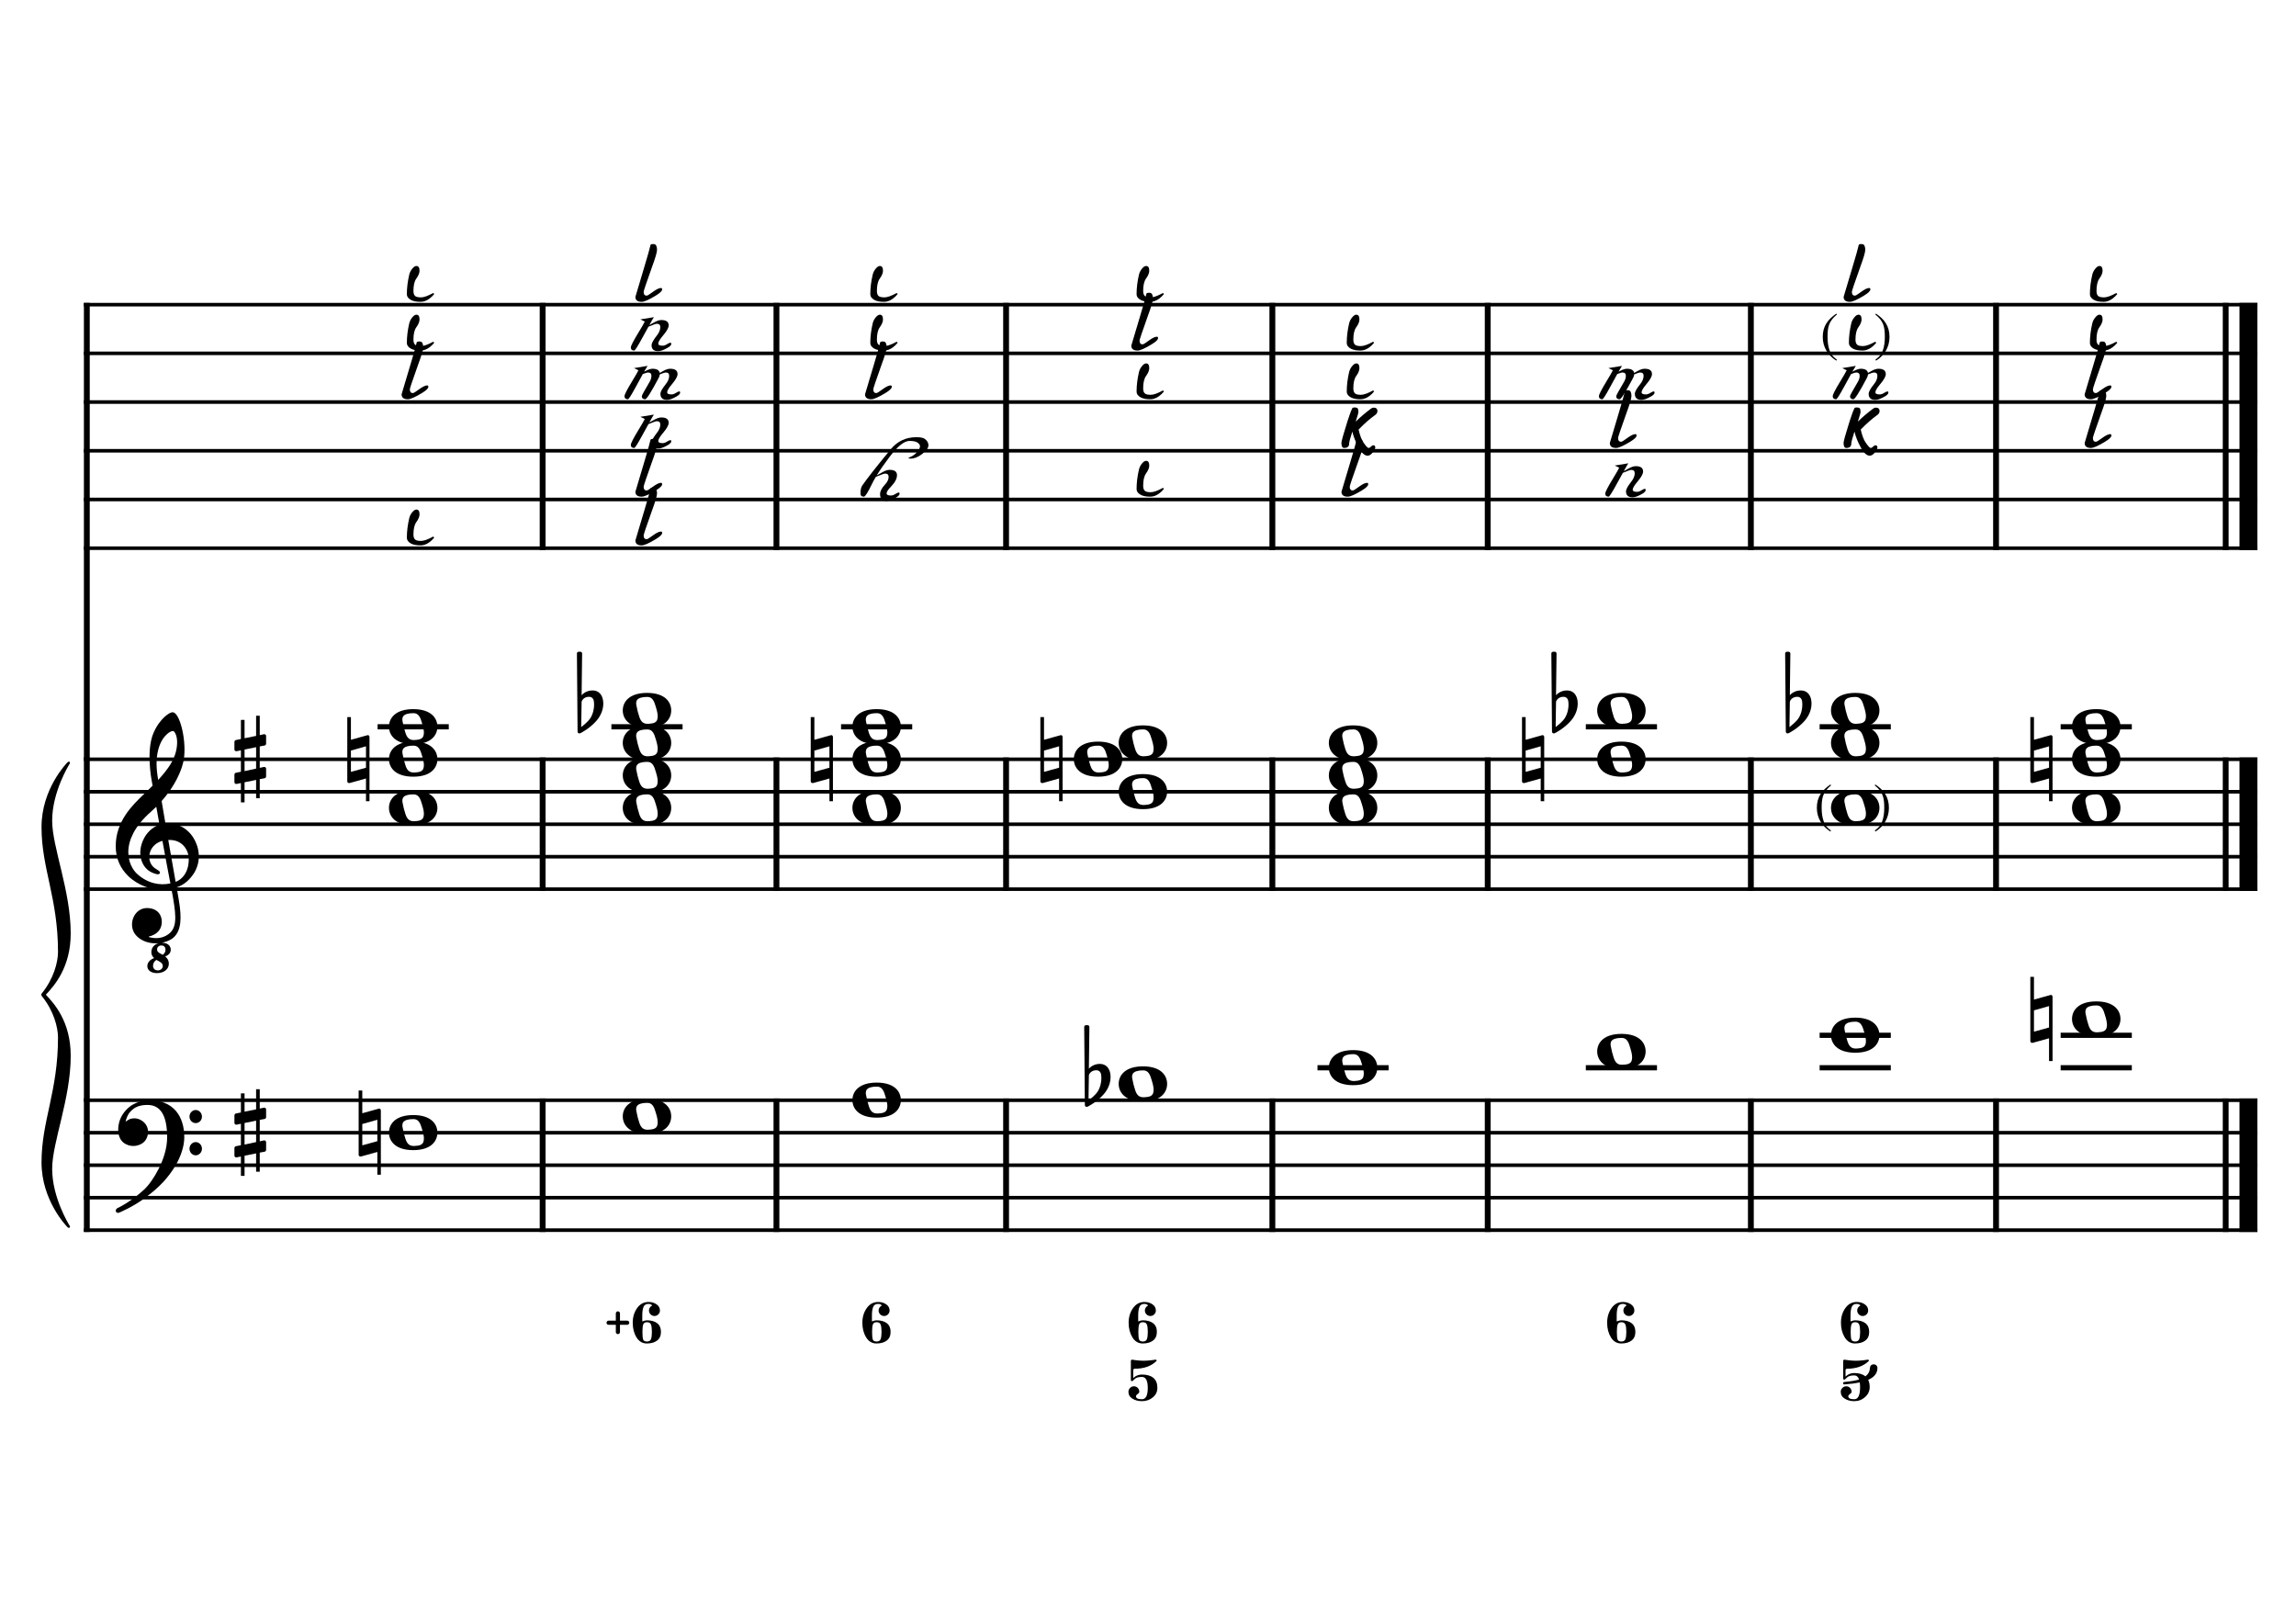 <?xml version="1.0" encoding="UTF-8" standalone="no"?>
<svg width="4209.44px" height="2976.38px" viewBox="0 0 4209.44 2976.38"
 xmlns="http://www.w3.org/2000/svg" xmlns:xlink="http://www.w3.org/1999/xlink" version="1.2" baseProfile="tiny">
<title>SolMajeur (27)</title>
<desc>Generated by MuseScore 3.6.2</desc>
<polyline class="StaffLines" fill="none" stroke="#000000" stroke-width="6.55" stroke-linejoin="bevel" points="153.819,558.425 4138.58,558.425"/>
<polyline class="StaffLines" fill="none" stroke="#000000" stroke-width="6.55" stroke-linejoin="bevel" points="153.819,647.717 4138.58,647.717"/>
<polyline class="StaffLines" fill="none" stroke="#000000" stroke-width="6.55" stroke-linejoin="bevel" points="153.819,737.008 4138.58,737.008"/>
<polyline class="StaffLines" fill="none" stroke="#000000" stroke-width="6.55" stroke-linejoin="bevel" points="153.819,826.299 4138.58,826.299"/>
<polyline class="StaffLines" fill="none" stroke="#000000" stroke-width="6.55" stroke-linejoin="bevel" points="153.819,915.591 4138.58,915.591"/>
<polyline class="StaffLines" fill="none" stroke="#000000" stroke-width="6.55" stroke-linejoin="bevel" points="153.819,1004.88 4138.58,1004.88"/>
<polyline class="StaffLines" fill="none" stroke="#000000" stroke-width="6.55" stroke-linejoin="bevel" points="153.819,1391.81 4138.58,1391.81"/>
<polyline class="StaffLines" fill="none" stroke="#000000" stroke-width="6.55" stroke-linejoin="bevel" points="153.819,1451.34 4138.58,1451.34"/>
<polyline class="StaffLines" fill="none" stroke="#000000" stroke-width="6.55" stroke-linejoin="bevel" points="153.819,1510.87 4138.58,1510.87"/>
<polyline class="StaffLines" fill="none" stroke="#000000" stroke-width="6.55" stroke-linejoin="bevel" points="153.819,1570.39 4138.58,1570.39"/>
<polyline class="StaffLines" fill="none" stroke="#000000" stroke-width="6.55" stroke-linejoin="bevel" points="153.819,1629.92 4138.58,1629.92"/>
<polyline class="StaffLines" fill="none" stroke="#000000" stroke-width="6.55" stroke-linejoin="bevel" points="153.819,2016.85 4138.58,2016.85"/>
<polyline class="StaffLines" fill="none" stroke="#000000" stroke-width="6.55" stroke-linejoin="bevel" points="153.819,2076.38 4138.58,2076.38"/>
<polyline class="StaffLines" fill="none" stroke="#000000" stroke-width="6.55" stroke-linejoin="bevel" points="153.819,2135.91 4138.58,2135.91"/>
<polyline class="StaffLines" fill="none" stroke="#000000" stroke-width="6.55" stroke-linejoin="bevel" points="153.819,2195.43 4138.58,2195.43"/>
<polyline class="StaffLines" fill="none" stroke="#000000" stroke-width="6.55" stroke-linejoin="bevel" points="153.819,2254.96 4138.58,2254.96"/>
<path class="Symbol" transform="matrix(2.381,0,0,2.381,3330.97,1481.1)" d="M0,-0.1 C0,7.7 4,14 10.4,18.1 L10.9,17.4 C7.5,14.8 6.3,13.3 5.2,10.1 C4.2,7.2 3.7,4 3.7,-0.2 C3.7,-8.1 4.8,-12.3 10.9,-17.4 L10.5,-18.1 C3.9,-13.6 0,-8.5 0,-0.1"/>
<path class="Symbol" transform="matrix(2.381,0,0,2.381,3445.73,1481.1)" d="M3.7,-0.2 C3.7,4 3.2,7.2 2.2,10.1 C1,13.3 -0.2,14.8 -3.6,17.4 L-3,18.1 C3.4,14.1 7.3,7.6 7.3,-0.1 C7.3,-8.4 3.4,-13.8 -3.2,-18.1 L-3.6,-17.4 C2.6,-12.4 3.7,-8.1 3.7,-0.2"/>
<path class="Symbol" transform="matrix(2.381,0,0,2.381,3341.8,617.953)" d="M0,-0.1 C0,7.7 4,14 10.4,18.1 L10.9,17.4 C7.5,14.8 6.3,13.3 5.2,10.1 C4.2,7.2 3.7,4 3.7,-0.2 C3.7,-8.1 4.8,-12.3 10.9,-17.4 L10.5,-18.1 C3.9,-13.6 0,-8.5 0,-0.1"/>
<path class="Symbol" transform="matrix(2.381,0,0,2.381,3446.81,617.953)" d="M3.7,-0.2 C3.7,4 3.2,7.2 2.2,10.1 C1,13.3 -0.2,14.8 -3.6,17.4 L-3,18.1 C3.4,14.1 7.3,7.6 7.3,-0.1 C7.3,-8.4 3.4,-13.8 -3.2,-18.1 L-3.6,-17.4 C2.6,-12.4 3.7,-8.1 3.7,-0.2"/>
<polyline class="BarLine" fill="none" stroke="#000000" stroke-width="10.71" stroke-linejoin="bevel" points="159.176,2013.58 159.176,2258.23"/>
<polyline class="BarLine" fill="none" stroke="#000000" stroke-width="10.71" stroke-linejoin="bevel" points="994.86,2013.58 994.86,2258.23"/>
<polyline class="BarLine" fill="none" stroke="#000000" stroke-width="10.71" stroke-linejoin="bevel" points="1423.52,2013.58 1423.52,2258.23"/>
<polyline class="BarLine" fill="none" stroke="#000000" stroke-width="10.71" stroke-linejoin="bevel" points="1844.54,2013.58 1844.54,2258.23"/>
<polyline class="BarLine" fill="none" stroke="#000000" stroke-width="10.71" stroke-linejoin="bevel" points="2332.72,2013.58 2332.72,2258.23"/>
<polyline class="BarLine" fill="none" stroke="#000000" stroke-width="10.71" stroke-linejoin="bevel" points="2727.55,2013.58 2727.55,2258.23"/>
<polyline class="BarLine" fill="none" stroke="#000000" stroke-width="10.71" stroke-linejoin="bevel" points="3210.01,2013.58 3210.01,2258.23"/>
<polyline class="BarLine" fill="none" stroke="#000000" stroke-width="10.71" stroke-linejoin="bevel" points="3659.51,2013.58 3659.51,2258.23"/>
<polyline class="BarLine" fill="none" stroke="#000000" stroke-width="10.71" stroke-linejoin="bevel" points="4080.54,2013.58 4080.54,2258.23"/>
<polyline class="BarLine" fill="none" stroke="#000000" stroke-width="32.74" stroke-linejoin="bevel" points="4122.21,2013.58 4122.21,2258.23"/>
<polyline class="BarLine" fill="none" stroke="#000000" stroke-width="10.71" stroke-linejoin="bevel" points="159.176,1388.54 159.176,2016.85"/>
<polyline class="BarLine" fill="none" stroke="#000000" stroke-width="10.71" stroke-linejoin="bevel" points="994.86,1388.54 994.86,1633.2"/>
<polyline class="BarLine" fill="none" stroke="#000000" stroke-width="10.71" stroke-linejoin="bevel" points="1423.52,1388.54 1423.52,1633.2"/>
<polyline class="BarLine" fill="none" stroke="#000000" stroke-width="10.71" stroke-linejoin="bevel" points="1844.54,1388.54 1844.54,1633.2"/>
<polyline class="BarLine" fill="none" stroke="#000000" stroke-width="10.71" stroke-linejoin="bevel" points="2332.72,1388.54 2332.72,1633.2"/>
<polyline class="BarLine" fill="none" stroke="#000000" stroke-width="10.71" stroke-linejoin="bevel" points="2727.55,1388.54 2727.55,1633.2"/>
<polyline class="BarLine" fill="none" stroke="#000000" stroke-width="10.71" stroke-linejoin="bevel" points="3210.01,1388.54 3210.01,1633.2"/>
<polyline class="BarLine" fill="none" stroke="#000000" stroke-width="10.71" stroke-linejoin="bevel" points="3659.51,1388.54 3659.51,1633.2"/>
<polyline class="BarLine" fill="none" stroke="#000000" stroke-width="10.71" stroke-linejoin="bevel" points="4080.54,1388.54 4080.54,1633.2"/>
<polyline class="BarLine" fill="none" stroke="#000000" stroke-width="32.74" stroke-linejoin="bevel" points="4122.21,1388.54 4122.21,1633.2"/>
<polyline class="BarLine" fill="none" stroke="#000000" stroke-width="10.71" stroke-linejoin="bevel" points="159.176,555.151 159.176,1391.81"/>
<polyline class="BarLine" fill="none" stroke="#000000" stroke-width="10.71" stroke-linejoin="bevel" points="994.86,555.151 994.86,1008.16"/>
<polyline class="BarLine" fill="none" stroke="#000000" stroke-width="10.71" stroke-linejoin="bevel" points="1423.52,555.151 1423.52,1008.16"/>
<polyline class="BarLine" fill="none" stroke="#000000" stroke-width="10.71" stroke-linejoin="bevel" points="1844.54,555.151 1844.54,1008.16"/>
<polyline class="BarLine" fill="none" stroke="#000000" stroke-width="10.71" stroke-linejoin="bevel" points="2332.72,555.151 2332.72,1008.16"/>
<polyline class="BarLine" fill="none" stroke="#000000" stroke-width="10.71" stroke-linejoin="bevel" points="2727.55,555.151 2727.55,1008.16"/>
<polyline class="BarLine" fill="none" stroke="#000000" stroke-width="10.71" stroke-linejoin="bevel" points="3210.01,555.151 3210.01,1008.16"/>
<polyline class="BarLine" fill="none" stroke="#000000" stroke-width="10.71" stroke-linejoin="bevel" points="3659.51,555.151 3659.51,1008.16"/>
<polyline class="BarLine" fill="none" stroke="#000000" stroke-width="10.71" stroke-linejoin="bevel" points="4080.54,555.151 4080.54,1008.16"/>
<polyline class="BarLine" fill="none" stroke="#000000" stroke-width="32.74" stroke-linejoin="bevel" points="4122.21,555.151 4122.21,1008.16"/>
<path class="Accidental" transform="matrix(2.381,0,0,2.381,657.534,2076.38)" d="M16.6,-18.3 C16.4,-18.5 16.1,-18.6 15.8,-18.6 C15.7,-18.6 15.5,-18.5 15.4,-18.5 L2.8,-15 L2.8,-32.5 L0,-32.5 L0,17 C0,17.8 0.6,18.3 1.4,18.3 L1.8,18.3 L14.4,14.8 L14.4,32.3 L17.1,32.3 L17.1,-17.2 C17.1,-17.6 16.9,-18.1 16.6,-18.3 M14.4,6.5 L2.8,9.7 L2.8,-6.7 L14.4,-10 L14.4,6.5 "/>
<path class="Accidental" transform="matrix(2.381,0,0,2.381,1987.76,1987.09)" d="M20.1,-7.9 C19.5,-11.8 17.1,-15.5 12,-15.5 C7,-15.5 4.1,-12.4 3.6,-11.8 L4,-43.9 C4,-44.7 3.4,-45.3 2.6,-45.3 L1.4,-45.3 C0.6,-45.3 0,-44.7 0,-43.9 L0.5,16.2 C0.5,17 1.1,17.6 1.9,17.6 C2.1,17.6 2.5,17.5 2.7,17.4 C3.1,17.2 9.6,14 15,7.9 C18.8,3.6 20.3,-1.3 20.3,-5.4 C20.3,-6.3 20.2,-7.1 20.1,-7.9 M13.2,-4 C13.2,-2.5 12.8,2.1 10.3,5.9 C8.6,8.5 5.2,11.2 3.3,12.7 L3.6,-6.8 C3.8,-7.7 5.3,-10.6 9.3,-10.6 C12.9,-10.6 13.2,-7.2 13.2,-5.1 L13.2,-4 "/>
<path class="Accidental" transform="matrix(2.381,0,0,2.381,3722.38,1868.03)" d="M16.6,-18.3 C16.4,-18.5 16.1,-18.6 15.8,-18.6 C15.7,-18.6 15.5,-18.5 15.4,-18.5 L2.8,-15 L2.8,-32.5 L0,-32.5 L0,17 C0,17.8 0.6,18.3 1.4,18.3 L1.8,18.3 L14.4,14.8 L14.4,32.3 L17.1,32.3 L17.1,-17.2 C17.1,-17.6 16.9,-18.1 16.6,-18.3 M14.4,6.5 L2.8,9.7 L2.8,-6.7 L14.4,-10 L14.4,6.5 "/>
<path class="Accidental" transform="matrix(2.381,0,0,2.381,636.699,1391.81)" d="M16.6,-18.3 C16.4,-18.5 16.1,-18.6 15.8,-18.6 C15.7,-18.6 15.5,-18.5 15.4,-18.5 L2.8,-15 L2.8,-32.5 L0,-32.5 L0,17 C0,17.8 0.6,18.3 1.4,18.3 L1.8,18.3 L14.4,14.8 L14.4,32.3 L17.1,32.3 L17.1,-17.2 C17.1,-17.6 16.9,-18.1 16.6,-18.3 M14.4,6.5 L2.8,9.7 L2.8,-6.7 L14.4,-10 L14.4,6.5 "/>
<path class="Accidental" transform="matrix(2.381,0,0,2.381,1057.73,1302.52)" d="M20.1,-7.9 C19.5,-11.8 17.1,-15.5 12,-15.5 C7,-15.5 4.1,-12.4 3.6,-11.8 L4,-43.9 C4,-44.7 3.4,-45.3 2.6,-45.3 L1.4,-45.3 C0.6,-45.3 0,-44.7 0,-43.9 L0.5,16.2 C0.5,17 1.1,17.6 1.9,17.6 C2.1,17.6 2.5,17.5 2.7,17.4 C3.1,17.2 9.6,14 15,7.9 C18.8,3.6 20.3,-1.3 20.3,-5.4 C20.3,-6.3 20.2,-7.1 20.1,-7.9 M13.2,-4 C13.2,-2.5 12.8,2.1 10.3,5.9 C8.6,8.5 5.2,11.2 3.3,12.7 L3.6,-6.8 C3.8,-7.7 5.3,-10.6 9.3,-10.6 C12.9,-10.6 13.2,-7.2 13.2,-5.1 L13.2,-4 "/>
<path class="Accidental" transform="matrix(2.381,0,0,2.381,1486.38,1391.81)" d="M16.6,-18.3 C16.4,-18.5 16.1,-18.6 15.8,-18.6 C15.7,-18.6 15.5,-18.5 15.4,-18.5 L2.8,-15 L2.8,-32.5 L0,-32.5 L0,17 C0,17.8 0.6,18.3 1.4,18.3 L1.8,18.3 L14.4,14.8 L14.4,32.3 L17.1,32.3 L17.1,-17.2 C17.1,-17.6 16.9,-18.1 16.6,-18.3 M14.4,6.5 L2.8,9.7 L2.8,-6.7 L14.4,-10 L14.4,6.5 "/>
<path class="Accidental" transform="matrix(2.381,0,0,2.381,1907.41,1391.81)" d="M16.6,-18.3 C16.4,-18.5 16.1,-18.6 15.8,-18.6 C15.7,-18.6 15.5,-18.5 15.4,-18.5 L2.8,-15 L2.8,-32.5 L0,-32.5 L0,17 C0,17.8 0.6,18.3 1.4,18.3 L1.8,18.3 L14.4,14.8 L14.4,32.3 L17.1,32.3 L17.1,-17.2 C17.1,-17.6 16.9,-18.1 16.6,-18.3 M14.4,6.5 L2.8,9.7 L2.8,-6.7 L14.4,-10 L14.4,6.5 "/>
<path class="Accidental" transform="matrix(2.381,0,0,2.381,2790.42,1391.81)" d="M16.6,-18.3 C16.4,-18.5 16.1,-18.6 15.8,-18.6 C15.7,-18.6 15.5,-18.5 15.4,-18.5 L2.8,-15 L2.8,-32.5 L0,-32.5 L0,17 C0,17.8 0.6,18.3 1.4,18.3 L1.8,18.3 L14.4,14.8 L14.4,32.3 L17.1,32.3 L17.1,-17.2 C17.1,-17.6 16.9,-18.1 16.6,-18.3 M14.4,6.5 L2.8,9.7 L2.8,-6.7 L14.4,-10 L14.4,6.5 "/>
<path class="Accidental" transform="matrix(2.381,0,0,2.381,2844.22,1302.52)" d="M20.1,-7.9 C19.5,-11.8 17.1,-15.5 12,-15.5 C7,-15.5 4.1,-12.4 3.6,-11.8 L4,-43.9 C4,-44.7 3.4,-45.3 2.6,-45.3 L1.4,-45.3 C0.6,-45.3 0,-44.7 0,-43.9 L0.5,16.2 C0.5,17 1.1,17.6 1.9,17.6 C2.1,17.6 2.5,17.5 2.7,17.4 C3.1,17.2 9.6,14 15,7.9 C18.8,3.6 20.3,-1.3 20.3,-5.4 C20.3,-6.3 20.2,-7.1 20.1,-7.9 M13.2,-4 C13.2,-2.5 12.8,2.1 10.3,5.9 C8.6,8.5 5.2,11.2 3.3,12.7 L3.6,-6.8 C3.8,-7.7 5.3,-10.6 9.3,-10.6 C12.9,-10.6 13.2,-7.2 13.2,-5.1 L13.2,-4 "/>
<path class="Accidental" transform="matrix(2.381,0,0,2.381,3272.87,1302.52)" d="M20.1,-7.9 C19.5,-11.8 17.1,-15.5 12,-15.5 C7,-15.5 4.1,-12.4 3.6,-11.8 L4,-43.9 C4,-44.7 3.4,-45.3 2.6,-45.3 L1.4,-45.3 C0.6,-45.3 0,-44.7 0,-43.9 L0.5,16.2 C0.5,17 1.1,17.6 1.9,17.6 C2.1,17.6 2.5,17.5 2.7,17.4 C3.1,17.2 9.6,14 15,7.9 C18.8,3.6 20.3,-1.3 20.3,-5.4 C20.3,-6.3 20.2,-7.1 20.1,-7.9 M13.2,-4 C13.2,-2.5 12.8,2.1 10.3,5.9 C8.6,8.5 5.2,11.2 3.3,12.7 L3.6,-6.8 C3.8,-7.7 5.3,-10.6 9.3,-10.6 C12.9,-10.6 13.2,-7.2 13.2,-5.1 L13.2,-4 "/>
<path class="Accidental" transform="matrix(2.381,0,0,2.381,3722.38,1391.81)" d="M16.6,-18.3 C16.4,-18.5 16.1,-18.6 15.8,-18.6 C15.7,-18.6 15.5,-18.5 15.4,-18.5 L2.8,-15 L2.8,-32.5 L0,-32.5 L0,17 C0,17.8 0.6,18.3 1.4,18.3 L1.8,18.3 L14.4,14.8 L14.4,32.3 L17.1,32.3 L17.1,-17.2 C17.1,-17.6 16.9,-18.1 16.6,-18.3 M14.4,6.5 L2.8,9.7 L2.8,-6.7 L14.4,-10 L14.4,6.5 "/>
<polyline class="LedgerLine" fill="none" stroke="#000000" stroke-width="9.52" stroke-linejoin="bevel" points="2415.46,1957.32 2545.94,1957.32"/>
<polyline class="LedgerLine" fill="none" stroke="#000000" stroke-width="9.52" stroke-linejoin="bevel" points="2907.43,1957.32 3037.91,1957.32"/>
<polyline class="LedgerLine" fill="none" stroke="#000000" stroke-width="9.52" stroke-linejoin="bevel" points="3336.08,1957.32 3466.56,1957.32"/>
<polyline class="LedgerLine" fill="none" stroke="#000000" stroke-width="9.52" stroke-linejoin="bevel" points="3336.08,1897.8 3466.56,1897.8"/>
<polyline class="LedgerLine" fill="none" stroke="#000000" stroke-width="9.52" stroke-linejoin="bevel" points="3777.96,1957.32 3908.44,1957.32"/>
<polyline class="LedgerLine" fill="none" stroke="#000000" stroke-width="9.52" stroke-linejoin="bevel" points="3777.96,1897.8 3908.44,1897.8"/>
<polyline class="LedgerLine" fill="none" stroke="#000000" stroke-width="9.52" stroke-linejoin="bevel" points="692.283,1332.28 822.76,1332.28"/>
<polyline class="LedgerLine" fill="none" stroke="#000000" stroke-width="9.52" stroke-linejoin="bevel" points="1120.94,1332.28 1251.41,1332.28"/>
<polyline class="LedgerLine" fill="none" stroke="#000000" stroke-width="9.52" stroke-linejoin="bevel" points="1541.97,1332.28 1672.44,1332.28"/>
<polyline class="LedgerLine" fill="none" stroke="#000000" stroke-width="9.52" stroke-linejoin="bevel" points="2907.43,1332.28 3037.91,1332.28"/>
<polyline class="LedgerLine" fill="none" stroke="#000000" stroke-width="9.52" stroke-linejoin="bevel" points="3336.08,1332.28 3466.56,1332.28"/>
<polyline class="LedgerLine" fill="none" stroke="#000000" stroke-width="9.52" stroke-linejoin="bevel" points="3777.96,1332.28 3908.44,1332.28"/>
<path class="Note" transform="matrix(2.381,0,0,2.381,713.117,2076.38)" d="M18.7,-13.6 C4.9,-13.6 0,-6.6 0,-0.1 C0,6.4 4.9,13.4 18.7,13.4 C32.5,13.4 37.3,6.4 37.3,-0.1 C37.3,-6.6 32.5,-13.6 18.7,-13.6 M10.4,-4.5 C10.3,-4.9 10.3,-5.3 10.3,-5.7 C10.3,-6.5 10.5,-7.3 10.9,-8 C11.6,-9 12.8,-9.7 14.3,-10 C15.6,-10.3 16.3,-10.5 18.9,-10.5 L19,-10.5 C23,-10.5 24.3,-6.8 25.4,-3 L25.7,-2 C26.5,0.6 26.9,2.8 26.9,4.5 C26.9,5.7 26.7,6.8 26.3,7.6 C25.7,8.7 24.7,9.4 23,9.8 C22.1,10 20.6,10.1 20.6,10.1 C20.1,10.1 19.7,10.2 19.3,10.2 C16.1,10.2 14.1,9 12.7,4.7 C11.5,1 11.3,-0.1 10.4,-4.5"/>
<path class="Note" transform="matrix(2.381,0,0,2.381,1141.77,2046.61)" d="M18.7,-13.6 C4.9,-13.6 0,-6.6 0,-0.1 C0,6.4 4.9,13.4 18.7,13.4 C32.5,13.4 37.3,6.4 37.3,-0.1 C37.3,-6.6 32.5,-13.6 18.7,-13.6 M10.4,-4.5 C10.3,-4.9 10.3,-5.3 10.3,-5.7 C10.3,-6.5 10.5,-7.3 10.9,-8 C11.6,-9 12.8,-9.7 14.3,-10 C15.6,-10.3 16.3,-10.5 18.9,-10.5 L19,-10.5 C23,-10.5 24.3,-6.8 25.4,-3 L25.7,-2 C26.5,0.6 26.9,2.8 26.9,4.5 C26.9,5.7 26.7,6.8 26.3,7.6 C25.7,8.7 24.7,9.4 23,9.8 C22.1,10 20.6,10.1 20.6,10.1 C20.1,10.1 19.7,10.2 19.3,10.2 C16.1,10.2 14.1,9 12.7,4.7 C11.5,1 11.3,-0.1 10.4,-4.5"/>
<path class="Note" transform="matrix(2.381,0,0,2.381,1562.8,2016.85)" d="M18.7,-13.6 C4.9,-13.6 0,-6.6 0,-0.1 C0,6.4 4.9,13.4 18.7,13.4 C32.5,13.4 37.3,6.4 37.3,-0.1 C37.3,-6.6 32.5,-13.6 18.7,-13.6 M10.4,-4.5 C10.3,-4.9 10.3,-5.3 10.3,-5.7 C10.3,-6.5 10.5,-7.3 10.9,-8 C11.6,-9 12.8,-9.7 14.3,-10 C15.6,-10.3 16.3,-10.5 18.9,-10.5 L19,-10.5 C23,-10.5 24.3,-6.8 25.4,-3 L25.7,-2 C26.5,0.6 26.9,2.8 26.9,4.5 C26.9,5.7 26.7,6.8 26.3,7.6 C25.7,8.7 24.7,9.4 23,9.8 C22.1,10 20.6,10.1 20.6,10.1 C20.1,10.1 19.7,10.2 19.3,10.2 C16.1,10.2 14.1,9 12.7,4.7 C11.5,1 11.3,-0.1 10.4,-4.5"/>
<path class="Note" transform="matrix(2.381,0,0,2.381,2050.97,1987.09)" d="M18.7,-13.6 C4.9,-13.6 0,-6.6 0,-0.1 C0,6.4 4.9,13.4 18.7,13.4 C32.5,13.4 37.3,6.4 37.3,-0.1 C37.3,-6.6 32.5,-13.6 18.7,-13.6 M10.4,-4.5 C10.3,-4.9 10.3,-5.3 10.3,-5.7 C10.3,-6.5 10.5,-7.3 10.9,-8 C11.6,-9 12.8,-9.7 14.3,-10 C15.6,-10.3 16.3,-10.5 18.9,-10.5 L19,-10.5 C23,-10.5 24.3,-6.8 25.4,-3 L25.7,-2 C26.5,0.6 26.9,2.8 26.9,4.5 C26.9,5.7 26.7,6.8 26.3,7.6 C25.7,8.7 24.7,9.4 23,9.8 C22.1,10 20.6,10.1 20.6,10.1 C20.1,10.1 19.7,10.2 19.3,10.2 C16.1,10.2 14.1,9 12.7,4.7 C11.5,1 11.3,-0.1 10.4,-4.5"/>
<path class="Note" transform="matrix(2.381,0,0,2.381,2436.29,1957.32)" d="M18.7,-13.6 C4.9,-13.6 0,-6.6 0,-0.1 C0,6.4 4.9,13.4 18.7,13.4 C32.5,13.4 37.3,6.4 37.3,-0.1 C37.3,-6.6 32.5,-13.6 18.7,-13.6 M10.4,-4.5 C10.3,-4.9 10.3,-5.3 10.3,-5.7 C10.3,-6.5 10.5,-7.3 10.9,-8 C11.6,-9 12.8,-9.7 14.3,-10 C15.6,-10.3 16.3,-10.5 18.9,-10.5 L19,-10.5 C23,-10.5 24.3,-6.8 25.4,-3 L25.7,-2 C26.5,0.6 26.9,2.8 26.9,4.5 C26.9,5.7 26.7,6.8 26.3,7.6 C25.7,8.7 24.7,9.4 23,9.8 C22.1,10 20.6,10.1 20.6,10.1 C20.1,10.1 19.7,10.2 19.3,10.2 C16.1,10.2 14.1,9 12.7,4.7 C11.5,1 11.3,-0.1 10.4,-4.5"/>
<path class="Note" transform="matrix(2.381,0,0,2.381,2928.26,1927.56)" d="M18.7,-13.6 C4.9,-13.6 0,-6.6 0,-0.1 C0,6.4 4.9,13.4 18.7,13.4 C32.5,13.4 37.3,6.4 37.3,-0.1 C37.3,-6.6 32.5,-13.6 18.7,-13.6 M10.4,-4.5 C10.3,-4.9 10.3,-5.3 10.3,-5.7 C10.3,-6.5 10.5,-7.3 10.9,-8 C11.6,-9 12.8,-9.7 14.3,-10 C15.6,-10.3 16.3,-10.5 18.9,-10.5 L19,-10.5 C23,-10.5 24.3,-6.8 25.4,-3 L25.7,-2 C26.5,0.6 26.9,2.8 26.9,4.5 C26.9,5.7 26.7,6.8 26.3,7.6 C25.7,8.7 24.7,9.4 23,9.8 C22.1,10 20.6,10.1 20.6,10.1 C20.1,10.1 19.7,10.2 19.3,10.2 C16.1,10.2 14.1,9 12.7,4.7 C11.5,1 11.3,-0.1 10.4,-4.5"/>
<path class="Note" transform="matrix(2.381,0,0,2.381,3356.92,1897.8)" d="M18.7,-13.6 C4.9,-13.6 0,-6.6 0,-0.1 C0,6.4 4.9,13.4 18.7,13.4 C32.5,13.4 37.3,6.4 37.3,-0.1 C37.3,-6.6 32.5,-13.6 18.7,-13.6 M10.4,-4.5 C10.3,-4.9 10.3,-5.3 10.3,-5.7 C10.3,-6.5 10.5,-7.3 10.9,-8 C11.6,-9 12.8,-9.7 14.3,-10 C15.6,-10.3 16.3,-10.5 18.9,-10.5 L19,-10.5 C23,-10.5 24.3,-6.8 25.4,-3 L25.7,-2 C26.5,0.6 26.9,2.8 26.9,4.5 C26.9,5.7 26.7,6.8 26.3,7.6 C25.7,8.7 24.7,9.4 23,9.8 C22.1,10 20.6,10.1 20.6,10.1 C20.1,10.1 19.7,10.2 19.3,10.2 C16.1,10.2 14.1,9 12.7,4.7 C11.5,1 11.3,-0.1 10.4,-4.5"/>
<path class="Note" transform="matrix(2.381,0,0,2.381,3798.8,1868.03)" d="M18.7,-13.6 C4.9,-13.6 0,-6.6 0,-0.1 C0,6.4 4.9,13.4 18.7,13.4 C32.5,13.4 37.3,6.4 37.3,-0.1 C37.3,-6.6 32.5,-13.6 18.7,-13.6 M10.4,-4.5 C10.3,-4.9 10.3,-5.3 10.3,-5.7 C10.3,-6.5 10.5,-7.3 10.9,-8 C11.6,-9 12.8,-9.7 14.3,-10 C15.6,-10.3 16.3,-10.5 18.9,-10.5 L19,-10.5 C23,-10.5 24.3,-6.8 25.4,-3 L25.7,-2 C26.5,0.6 26.9,2.8 26.9,4.5 C26.9,5.7 26.7,6.8 26.3,7.6 C25.7,8.7 24.7,9.4 23,9.8 C22.1,10 20.6,10.1 20.6,10.1 C20.1,10.1 19.7,10.2 19.3,10.2 C16.1,10.2 14.1,9 12.7,4.7 C11.5,1 11.3,-0.1 10.4,-4.5"/>
<path class="Note" transform="matrix(2.381,0,0,2.381,713.117,1481.1)" d="M18.7,-13.6 C4.9,-13.6 0,-6.6 0,-0.1 C0,6.4 4.9,13.4 18.7,13.4 C32.5,13.4 37.3,6.4 37.3,-0.1 C37.3,-6.6 32.5,-13.6 18.7,-13.6 M10.4,-4.5 C10.3,-4.9 10.3,-5.3 10.3,-5.7 C10.3,-6.5 10.5,-7.3 10.9,-8 C11.6,-9 12.8,-9.7 14.3,-10 C15.6,-10.3 16.3,-10.5 18.9,-10.5 L19,-10.5 C23,-10.5 24.3,-6.8 25.4,-3 L25.7,-2 C26.5,0.6 26.9,2.8 26.9,4.5 C26.9,5.7 26.7,6.8 26.3,7.6 C25.7,8.7 24.7,9.4 23,9.8 C22.1,10 20.6,10.1 20.6,10.1 C20.1,10.1 19.7,10.2 19.3,10.2 C16.1,10.2 14.1,9 12.7,4.7 C11.5,1 11.3,-0.1 10.4,-4.5"/>
<path class="Note" transform="matrix(2.381,0,0,2.381,713.117,1391.81)" d="M18.7,-13.6 C4.9,-13.6 0,-6.6 0,-0.1 C0,6.4 4.9,13.4 18.7,13.4 C32.5,13.4 37.3,6.4 37.3,-0.1 C37.3,-6.6 32.5,-13.6 18.7,-13.6 M10.4,-4.5 C10.3,-4.9 10.3,-5.3 10.3,-5.7 C10.3,-6.5 10.5,-7.3 10.9,-8 C11.6,-9 12.8,-9.7 14.3,-10 C15.6,-10.3 16.3,-10.5 18.9,-10.5 L19,-10.5 C23,-10.5 24.3,-6.8 25.4,-3 L25.7,-2 C26.5,0.6 26.9,2.8 26.9,4.5 C26.9,5.7 26.7,6.8 26.3,7.6 C25.7,8.7 24.7,9.4 23,9.8 C22.1,10 20.6,10.1 20.6,10.1 C20.1,10.1 19.7,10.2 19.3,10.2 C16.1,10.2 14.1,9 12.7,4.7 C11.5,1 11.3,-0.1 10.4,-4.5"/>
<path class="Note" transform="matrix(2.381,0,0,2.381,713.117,1332.28)" d="M18.7,-13.6 C4.9,-13.6 0,-6.6 0,-0.1 C0,6.4 4.9,13.4 18.7,13.4 C32.5,13.4 37.3,6.4 37.3,-0.1 C37.3,-6.6 32.5,-13.6 18.7,-13.6 M10.4,-4.5 C10.3,-4.9 10.3,-5.3 10.3,-5.7 C10.3,-6.5 10.5,-7.3 10.9,-8 C11.6,-9 12.8,-9.7 14.3,-10 C15.6,-10.3 16.3,-10.5 18.9,-10.5 L19,-10.5 C23,-10.5 24.3,-6.8 25.4,-3 L25.7,-2 C26.5,0.6 26.9,2.8 26.9,4.5 C26.9,5.7 26.7,6.8 26.3,7.6 C25.7,8.7 24.7,9.4 23,9.8 C22.1,10 20.6,10.1 20.6,10.1 C20.1,10.1 19.7,10.2 19.3,10.2 C16.1,10.2 14.1,9 12.7,4.7 C11.5,1 11.3,-0.1 10.4,-4.5"/>
<path class="Note" transform="matrix(2.381,0,0,2.381,1141.77,1481.1)" d="M18.7,-13.6 C4.9,-13.6 0,-6.6 0,-0.1 C0,6.4 4.9,13.4 18.7,13.4 C32.5,13.4 37.3,6.4 37.3,-0.1 C37.3,-6.6 32.5,-13.6 18.7,-13.6 M10.4,-4.5 C10.3,-4.9 10.3,-5.3 10.3,-5.7 C10.3,-6.5 10.5,-7.3 10.9,-8 C11.6,-9 12.8,-9.7 14.3,-10 C15.6,-10.3 16.3,-10.5 18.9,-10.5 L19,-10.5 C23,-10.5 24.3,-6.8 25.4,-3 L25.7,-2 C26.5,0.6 26.9,2.8 26.9,4.5 C26.9,5.7 26.7,6.8 26.3,7.6 C25.7,8.7 24.7,9.4 23,9.8 C22.1,10 20.6,10.1 20.6,10.1 C20.1,10.1 19.7,10.2 19.3,10.2 C16.1,10.2 14.1,9 12.7,4.7 C11.5,1 11.3,-0.1 10.4,-4.5"/>
<path class="Note" transform="matrix(2.381,0,0,2.381,1141.77,1421.57)" d="M18.7,-13.6 C4.9,-13.6 0,-6.6 0,-0.1 C0,6.4 4.9,13.4 18.7,13.4 C32.5,13.4 37.3,6.4 37.3,-0.1 C37.3,-6.6 32.5,-13.6 18.7,-13.6 M10.4,-4.5 C10.3,-4.9 10.3,-5.3 10.3,-5.7 C10.3,-6.5 10.5,-7.3 10.9,-8 C11.6,-9 12.8,-9.7 14.3,-10 C15.6,-10.3 16.3,-10.5 18.9,-10.5 L19,-10.5 C23,-10.5 24.3,-6.8 25.4,-3 L25.7,-2 C26.5,0.6 26.9,2.8 26.9,4.5 C26.9,5.7 26.7,6.8 26.3,7.6 C25.7,8.7 24.7,9.4 23,9.8 C22.1,10 20.6,10.1 20.6,10.1 C20.1,10.1 19.7,10.2 19.3,10.2 C16.1,10.2 14.1,9 12.7,4.7 C11.5,1 11.3,-0.1 10.4,-4.5"/>
<path class="Note" transform="matrix(2.381,0,0,2.381,1141.77,1362.05)" d="M18.7,-13.6 C4.9,-13.6 0,-6.6 0,-0.1 C0,6.4 4.9,13.4 18.7,13.4 C32.5,13.4 37.3,6.4 37.3,-0.1 C37.3,-6.6 32.5,-13.6 18.7,-13.6 M10.4,-4.5 C10.3,-4.9 10.3,-5.3 10.3,-5.7 C10.3,-6.5 10.5,-7.3 10.9,-8 C11.6,-9 12.8,-9.7 14.3,-10 C15.6,-10.3 16.3,-10.5 18.9,-10.5 L19,-10.5 C23,-10.5 24.3,-6.8 25.4,-3 L25.7,-2 C26.5,0.6 26.9,2.8 26.9,4.5 C26.9,5.7 26.7,6.8 26.3,7.6 C25.7,8.7 24.7,9.4 23,9.8 C22.1,10 20.6,10.1 20.6,10.1 C20.1,10.1 19.7,10.2 19.3,10.2 C16.1,10.2 14.1,9 12.7,4.7 C11.5,1 11.3,-0.1 10.4,-4.5"/>
<path class="Note" transform="matrix(2.381,0,0,2.381,1141.77,1302.52)" d="M18.7,-13.6 C4.9,-13.6 0,-6.6 0,-0.1 C0,6.4 4.9,13.4 18.7,13.4 C32.5,13.4 37.3,6.4 37.3,-0.1 C37.3,-6.6 32.5,-13.6 18.7,-13.6 M10.4,-4.5 C10.3,-4.9 10.3,-5.3 10.3,-5.7 C10.3,-6.5 10.5,-7.3 10.9,-8 C11.6,-9 12.8,-9.7 14.3,-10 C15.6,-10.3 16.3,-10.5 18.9,-10.5 L19,-10.5 C23,-10.5 24.3,-6.8 25.4,-3 L25.7,-2 C26.5,0.6 26.9,2.8 26.9,4.5 C26.9,5.7 26.7,6.8 26.3,7.6 C25.7,8.7 24.7,9.4 23,9.8 C22.1,10 20.6,10.1 20.6,10.1 C20.1,10.1 19.7,10.2 19.3,10.2 C16.1,10.2 14.1,9 12.7,4.7 C11.5,1 11.3,-0.1 10.4,-4.5"/>
<path class="Note" transform="matrix(2.381,0,0,2.381,1562.8,1481.1)" d="M18.7,-13.6 C4.9,-13.6 0,-6.6 0,-0.1 C0,6.4 4.9,13.4 18.7,13.4 C32.5,13.4 37.3,6.4 37.3,-0.1 C37.3,-6.6 32.5,-13.6 18.7,-13.6 M10.4,-4.5 C10.3,-4.9 10.3,-5.3 10.3,-5.7 C10.3,-6.5 10.5,-7.3 10.9,-8 C11.6,-9 12.8,-9.7 14.3,-10 C15.6,-10.3 16.3,-10.5 18.9,-10.5 L19,-10.5 C23,-10.5 24.3,-6.8 25.4,-3 L25.7,-2 C26.5,0.6 26.9,2.8 26.9,4.5 C26.9,5.7 26.7,6.8 26.3,7.6 C25.7,8.7 24.7,9.4 23,9.8 C22.1,10 20.6,10.1 20.6,10.1 C20.1,10.1 19.7,10.2 19.3,10.2 C16.1,10.2 14.1,9 12.7,4.7 C11.5,1 11.3,-0.1 10.4,-4.5"/>
<path class="Note" transform="matrix(2.381,0,0,2.381,1562.8,1391.81)" d="M18.7,-13.6 C4.9,-13.6 0,-6.6 0,-0.1 C0,6.4 4.9,13.4 18.7,13.4 C32.5,13.4 37.3,6.4 37.3,-0.1 C37.3,-6.6 32.5,-13.6 18.7,-13.6 M10.4,-4.5 C10.3,-4.9 10.3,-5.3 10.3,-5.7 C10.3,-6.5 10.5,-7.3 10.9,-8 C11.6,-9 12.8,-9.7 14.3,-10 C15.6,-10.3 16.3,-10.5 18.9,-10.5 L19,-10.5 C23,-10.5 24.3,-6.8 25.4,-3 L25.7,-2 C26.5,0.6 26.9,2.8 26.9,4.5 C26.9,5.7 26.7,6.8 26.3,7.6 C25.7,8.7 24.7,9.4 23,9.8 C22.1,10 20.6,10.1 20.6,10.1 C20.1,10.1 19.7,10.2 19.3,10.2 C16.1,10.2 14.1,9 12.7,4.7 C11.5,1 11.3,-0.1 10.4,-4.5"/>
<path class="Note" transform="matrix(2.381,0,0,2.381,1562.8,1332.28)" d="M18.7,-13.6 C4.9,-13.6 0,-6.6 0,-0.1 C0,6.4 4.9,13.4 18.7,13.4 C32.5,13.4 37.3,6.4 37.3,-0.1 C37.3,-6.6 32.5,-13.6 18.7,-13.6 M10.4,-4.5 C10.3,-4.9 10.3,-5.3 10.3,-5.7 C10.3,-6.5 10.5,-7.3 10.9,-8 C11.6,-9 12.8,-9.7 14.3,-10 C15.6,-10.3 16.3,-10.5 18.9,-10.5 L19,-10.5 C23,-10.5 24.3,-6.8 25.4,-3 L25.7,-2 C26.5,0.6 26.9,2.8 26.9,4.5 C26.9,5.7 26.7,6.8 26.3,7.6 C25.7,8.7 24.7,9.4 23,9.8 C22.1,10 20.6,10.1 20.6,10.1 C20.1,10.1 19.7,10.2 19.3,10.2 C16.1,10.2 14.1,9 12.7,4.7 C11.5,1 11.3,-0.1 10.4,-4.5"/>
<path class="Note" transform="matrix(2.381,0,0,2.381,2050.97,1451.34)" d="M18.7,-13.6 C4.9,-13.6 0,-6.6 0,-0.1 C0,6.4 4.9,13.4 18.7,13.4 C32.5,13.4 37.3,6.4 37.3,-0.1 C37.3,-6.6 32.5,-13.6 18.7,-13.6 M10.4,-4.5 C10.3,-4.9 10.3,-5.3 10.3,-5.7 C10.3,-6.5 10.5,-7.3 10.9,-8 C11.6,-9 12.8,-9.7 14.3,-10 C15.6,-10.3 16.3,-10.5 18.9,-10.5 L19,-10.5 C23,-10.5 24.3,-6.8 25.4,-3 L25.7,-2 C26.5,0.6 26.9,2.8 26.9,4.5 C26.9,5.7 26.7,6.8 26.3,7.6 C25.7,8.7 24.7,9.4 23,9.8 C22.1,10 20.6,10.1 20.6,10.1 C20.1,10.1 19.7,10.2 19.3,10.2 C16.1,10.2 14.1,9 12.7,4.7 C11.5,1 11.3,-0.1 10.4,-4.5"/>
<path class="Note" transform="matrix(2.381,0,0,2.381,1968.71,1391.81)" d="M18.7,-13.6 C4.9,-13.6 0,-6.6 0,-0.1 C0,6.4 4.9,13.4 18.7,13.4 C32.5,13.4 37.3,6.4 37.3,-0.1 C37.3,-6.6 32.5,-13.6 18.7,-13.6 M10.4,-4.5 C10.3,-4.9 10.3,-5.3 10.3,-5.7 C10.3,-6.5 10.5,-7.3 10.9,-8 C11.6,-9 12.8,-9.7 14.3,-10 C15.6,-10.3 16.3,-10.5 18.9,-10.5 L19,-10.5 C23,-10.5 24.3,-6.8 25.4,-3 L25.7,-2 C26.5,0.6 26.9,2.8 26.9,4.5 C26.9,5.7 26.7,6.8 26.3,7.6 C25.7,8.7 24.7,9.4 23,9.8 C22.1,10 20.6,10.1 20.6,10.1 C20.1,10.1 19.7,10.2 19.3,10.2 C16.1,10.2 14.1,9 12.7,4.7 C11.5,1 11.3,-0.1 10.4,-4.5"/>
<path class="Note" transform="matrix(2.381,0,0,2.381,2050.97,1362.05)" d="M18.7,-13.6 C4.9,-13.6 0,-6.6 0,-0.1 C0,6.4 4.9,13.4 18.7,13.4 C32.5,13.4 37.3,6.4 37.3,-0.1 C37.3,-6.6 32.5,-13.6 18.7,-13.6 M10.4,-4.5 C10.3,-4.9 10.3,-5.3 10.3,-5.7 C10.3,-6.5 10.5,-7.3 10.9,-8 C11.6,-9 12.8,-9.7 14.3,-10 C15.6,-10.3 16.3,-10.5 18.9,-10.5 L19,-10.5 C23,-10.5 24.3,-6.8 25.4,-3 L25.7,-2 C26.5,0.6 26.9,2.8 26.9,4.5 C26.9,5.7 26.7,6.8 26.3,7.6 C25.7,8.7 24.7,9.4 23,9.8 C22.1,10 20.6,10.1 20.6,10.1 C20.1,10.1 19.7,10.2 19.3,10.2 C16.1,10.2 14.1,9 12.7,4.7 C11.5,1 11.3,-0.1 10.4,-4.5"/>
<path class="Note" transform="matrix(2.381,0,0,2.381,2436.29,1481.1)" d="M18.7,-13.6 C4.9,-13.6 0,-6.6 0,-0.1 C0,6.4 4.9,13.4 18.7,13.4 C32.5,13.4 37.3,6.4 37.3,-0.1 C37.3,-6.6 32.5,-13.6 18.7,-13.6 M10.4,-4.5 C10.3,-4.9 10.3,-5.3 10.3,-5.7 C10.3,-6.5 10.5,-7.3 10.9,-8 C11.6,-9 12.8,-9.7 14.3,-10 C15.6,-10.3 16.3,-10.5 18.9,-10.5 L19,-10.5 C23,-10.5 24.3,-6.8 25.4,-3 L25.7,-2 C26.5,0.6 26.9,2.8 26.9,4.5 C26.9,5.7 26.7,6.8 26.3,7.6 C25.7,8.7 24.7,9.4 23,9.8 C22.1,10 20.6,10.1 20.6,10.1 C20.1,10.1 19.7,10.2 19.3,10.2 C16.1,10.2 14.1,9 12.7,4.7 C11.5,1 11.3,-0.1 10.4,-4.5"/>
<path class="Note" transform="matrix(2.381,0,0,2.381,2436.29,1421.57)" d="M18.7,-13.6 C4.9,-13.6 0,-6.6 0,-0.1 C0,6.4 4.9,13.4 18.7,13.4 C32.5,13.4 37.3,6.4 37.3,-0.1 C37.3,-6.6 32.5,-13.6 18.7,-13.6 M10.4,-4.5 C10.3,-4.9 10.3,-5.3 10.3,-5.7 C10.3,-6.5 10.5,-7.3 10.9,-8 C11.6,-9 12.8,-9.7 14.3,-10 C15.6,-10.3 16.3,-10.5 18.9,-10.5 L19,-10.5 C23,-10.5 24.3,-6.8 25.4,-3 L25.7,-2 C26.5,0.6 26.9,2.8 26.9,4.5 C26.9,5.7 26.7,6.8 26.3,7.6 C25.7,8.7 24.7,9.4 23,9.8 C22.1,10 20.6,10.1 20.6,10.1 C20.1,10.1 19.7,10.2 19.3,10.2 C16.1,10.2 14.1,9 12.7,4.7 C11.5,1 11.3,-0.1 10.4,-4.5"/>
<path class="Note" transform="matrix(2.381,0,0,2.381,2436.29,1362.05)" d="M18.7,-13.6 C4.9,-13.6 0,-6.6 0,-0.1 C0,6.4 4.9,13.4 18.7,13.4 C32.5,13.4 37.3,6.4 37.3,-0.1 C37.3,-6.6 32.5,-13.6 18.7,-13.6 M10.4,-4.5 C10.3,-4.9 10.3,-5.3 10.3,-5.7 C10.3,-6.5 10.5,-7.3 10.9,-8 C11.6,-9 12.8,-9.7 14.3,-10 C15.6,-10.3 16.3,-10.5 18.9,-10.5 L19,-10.5 C23,-10.5 24.3,-6.8 25.4,-3 L25.7,-2 C26.5,0.6 26.9,2.8 26.9,4.5 C26.9,5.7 26.7,6.8 26.3,7.6 C25.7,8.7 24.7,9.4 23,9.8 C22.1,10 20.6,10.1 20.6,10.1 C20.1,10.1 19.7,10.2 19.3,10.2 C16.1,10.2 14.1,9 12.7,4.7 C11.5,1 11.3,-0.1 10.4,-4.5"/>
<path class="Note" transform="matrix(2.381,0,0,2.381,2928.26,1391.81)" d="M18.7,-13.6 C4.9,-13.6 0,-6.6 0,-0.1 C0,6.4 4.9,13.4 18.7,13.4 C32.5,13.4 37.3,6.4 37.3,-0.1 C37.3,-6.6 32.5,-13.6 18.7,-13.6 M10.4,-4.5 C10.3,-4.9 10.3,-5.3 10.3,-5.7 C10.3,-6.5 10.5,-7.3 10.9,-8 C11.6,-9 12.8,-9.7 14.3,-10 C15.6,-10.3 16.3,-10.5 18.9,-10.5 L19,-10.5 C23,-10.5 24.3,-6.8 25.4,-3 L25.7,-2 C26.5,0.6 26.9,2.8 26.9,4.5 C26.9,5.7 26.7,6.8 26.3,7.6 C25.7,8.7 24.7,9.4 23,9.8 C22.1,10 20.6,10.1 20.6,10.1 C20.1,10.1 19.7,10.2 19.3,10.2 C16.1,10.2 14.1,9 12.7,4.7 C11.5,1 11.3,-0.1 10.4,-4.5"/>
<path class="Note" transform="matrix(2.381,0,0,2.381,2928.26,1302.52)" d="M18.7,-13.6 C4.9,-13.6 0,-6.6 0,-0.1 C0,6.4 4.9,13.4 18.7,13.4 C32.5,13.4 37.3,6.4 37.3,-0.1 C37.3,-6.6 32.5,-13.6 18.7,-13.6 M10.4,-4.5 C10.3,-4.9 10.3,-5.3 10.3,-5.7 C10.3,-6.5 10.5,-7.3 10.9,-8 C11.6,-9 12.8,-9.7 14.3,-10 C15.6,-10.3 16.3,-10.5 18.9,-10.5 L19,-10.5 C23,-10.5 24.3,-6.8 25.4,-3 L25.7,-2 C26.5,0.6 26.9,2.8 26.9,4.5 C26.9,5.7 26.7,6.8 26.3,7.6 C25.7,8.7 24.7,9.4 23,9.8 C22.1,10 20.6,10.1 20.6,10.1 C20.1,10.1 19.7,10.2 19.3,10.2 C16.1,10.2 14.1,9 12.7,4.7 C11.5,1 11.3,-0.1 10.4,-4.5"/>
<path class="Note" transform="matrix(2.381,0,0,2.381,3356.92,1481.1)" d="M18.7,-13.6 C4.9,-13.6 0,-6.6 0,-0.1 C0,6.4 4.9,13.4 18.7,13.4 C32.5,13.4 37.3,6.4 37.3,-0.1 C37.3,-6.6 32.5,-13.6 18.7,-13.6 M10.4,-4.5 C10.3,-4.9 10.3,-5.3 10.3,-5.7 C10.3,-6.5 10.5,-7.3 10.9,-8 C11.6,-9 12.8,-9.7 14.3,-10 C15.6,-10.3 16.3,-10.5 18.9,-10.5 L19,-10.5 C23,-10.5 24.3,-6.8 25.4,-3 L25.7,-2 C26.5,0.6 26.9,2.8 26.9,4.5 C26.9,5.7 26.7,6.8 26.3,7.6 C25.7,8.7 24.7,9.4 23,9.8 C22.1,10 20.6,10.1 20.6,10.1 C20.1,10.1 19.7,10.2 19.3,10.2 C16.1,10.2 14.1,9 12.7,4.7 C11.5,1 11.3,-0.1 10.4,-4.5"/>
<path class="Note" transform="matrix(2.381,0,0,2.381,3356.92,1362.05)" d="M18.7,-13.6 C4.9,-13.6 0,-6.6 0,-0.1 C0,6.4 4.9,13.4 18.7,13.4 C32.5,13.4 37.3,6.4 37.3,-0.1 C37.3,-6.6 32.5,-13.6 18.7,-13.6 M10.4,-4.5 C10.3,-4.9 10.3,-5.3 10.3,-5.7 C10.3,-6.5 10.5,-7.3 10.9,-8 C11.6,-9 12.8,-9.7 14.3,-10 C15.6,-10.3 16.3,-10.5 18.9,-10.5 L19,-10.5 C23,-10.5 24.3,-6.8 25.4,-3 L25.7,-2 C26.5,0.6 26.9,2.8 26.9,4.5 C26.9,5.7 26.7,6.8 26.3,7.6 C25.7,8.7 24.7,9.4 23,9.8 C22.1,10 20.6,10.1 20.6,10.1 C20.1,10.1 19.7,10.2 19.3,10.2 C16.1,10.2 14.1,9 12.7,4.7 C11.5,1 11.3,-0.1 10.4,-4.5"/>
<path class="Note" transform="matrix(2.381,0,0,2.381,3356.92,1302.52)" d="M18.7,-13.6 C4.9,-13.6 0,-6.6 0,-0.1 C0,6.4 4.9,13.4 18.7,13.4 C32.5,13.4 37.3,6.4 37.3,-0.1 C37.3,-6.6 32.5,-13.6 18.7,-13.6 M10.4,-4.5 C10.3,-4.9 10.3,-5.3 10.3,-5.7 C10.3,-6.5 10.5,-7.3 10.9,-8 C11.6,-9 12.8,-9.7 14.3,-10 C15.6,-10.3 16.3,-10.5 18.9,-10.5 L19,-10.5 C23,-10.5 24.3,-6.8 25.4,-3 L25.7,-2 C26.5,0.6 26.9,2.8 26.9,4.5 C26.9,5.7 26.7,6.8 26.3,7.6 C25.7,8.7 24.7,9.4 23,9.8 C22.1,10 20.6,10.1 20.6,10.1 C20.1,10.1 19.7,10.2 19.3,10.2 C16.1,10.2 14.1,9 12.7,4.7 C11.5,1 11.3,-0.1 10.4,-4.5"/>
<path class="Note" transform="matrix(2.381,0,0,2.381,3798.8,1481.1)" d="M18.7,-13.6 C4.9,-13.6 0,-6.6 0,-0.1 C0,6.4 4.9,13.4 18.7,13.4 C32.5,13.4 37.3,6.4 37.3,-0.1 C37.3,-6.6 32.5,-13.6 18.7,-13.6 M10.4,-4.5 C10.3,-4.9 10.3,-5.3 10.3,-5.7 C10.3,-6.5 10.5,-7.3 10.9,-8 C11.6,-9 12.8,-9.7 14.3,-10 C15.6,-10.3 16.3,-10.5 18.9,-10.5 L19,-10.5 C23,-10.5 24.3,-6.8 25.4,-3 L25.7,-2 C26.5,0.6 26.9,2.8 26.9,4.5 C26.9,5.7 26.7,6.8 26.3,7.6 C25.7,8.7 24.7,9.4 23,9.8 C22.1,10 20.6,10.1 20.6,10.1 C20.1,10.1 19.7,10.2 19.3,10.2 C16.1,10.2 14.1,9 12.7,4.7 C11.5,1 11.3,-0.1 10.4,-4.5"/>
<path class="Note" transform="matrix(2.381,0,0,2.381,3798.8,1391.81)" d="M18.7,-13.6 C4.9,-13.6 0,-6.6 0,-0.1 C0,6.4 4.9,13.4 18.7,13.4 C32.5,13.4 37.3,6.4 37.3,-0.1 C37.3,-6.6 32.5,-13.6 18.7,-13.6 M10.4,-4.5 C10.3,-4.9 10.3,-5.3 10.3,-5.7 C10.3,-6.5 10.5,-7.3 10.9,-8 C11.6,-9 12.8,-9.7 14.3,-10 C15.6,-10.3 16.3,-10.5 18.9,-10.5 L19,-10.5 C23,-10.5 24.3,-6.8 25.4,-3 L25.7,-2 C26.5,0.6 26.9,2.8 26.9,4.5 C26.9,5.7 26.7,6.8 26.3,7.6 C25.7,8.7 24.7,9.4 23,9.8 C22.1,10 20.6,10.1 20.6,10.1 C20.1,10.1 19.7,10.2 19.3,10.2 C16.1,10.2 14.1,9 12.7,4.7 C11.5,1 11.3,-0.1 10.4,-4.5"/>
<path class="Note" transform="matrix(2.381,0,0,2.381,3798.8,1332.28)" d="M18.7,-13.6 C4.9,-13.6 0,-6.6 0,-0.1 C0,6.4 4.9,13.4 18.7,13.4 C32.5,13.4 37.3,6.4 37.3,-0.1 C37.3,-6.6 32.5,-13.6 18.7,-13.6 M10.4,-4.5 C10.3,-4.9 10.3,-5.3 10.3,-5.7 C10.3,-6.5 10.5,-7.3 10.9,-8 C11.6,-9 12.8,-9.7 14.3,-10 C15.6,-10.3 16.3,-10.5 18.9,-10.5 L19,-10.5 C23,-10.5 24.3,-6.8 25.4,-3 L25.7,-2 C26.5,0.6 26.9,2.8 26.9,4.5 C26.9,5.7 26.7,6.8 26.3,7.6 C25.7,8.7 24.7,9.4 23,9.8 C22.1,10 20.6,10.1 20.6,10.1 C20.1,10.1 19.7,10.2 19.3,10.2 C16.1,10.2 14.1,9 12.7,4.7 C11.5,1 11.3,-0.1 10.4,-4.5"/>
<path class="Note" d="M763.465,934.041 C767.261,934.041 769.159,936.946 769.159,942.757 C769.159,946.941 767.184,951.744 763.233,957.167 C759.746,962.048 758.003,969.602 758.003,979.828 C758.003,984.709 759.281,987.963 761.838,989.59 C763.62,990.83 766.951,991.488 771.832,991.566 C777.1,991.566 784.577,988.893 794.261,983.547 L796.12,985.406 C793.641,988.583 790.658,991.449 787.172,994.006 C781.981,997.802 776.674,999.7 771.251,999.7 C763.426,999.7 757.499,998.577 753.471,996.33 C748.435,993.541 745.917,990.055 745.917,985.871 C745.917,974.328 747.389,962.28 750.333,949.73 C751.418,945.159 753.781,940.975 757.422,937.179 C759.514,935.087 761.528,934.041 763.465,934.041"/>
<path class="Note" d="M763.465,576.876 C767.261,576.876 769.159,579.781 769.159,585.592 C769.159,589.775 767.184,594.579 763.233,600.002 C759.746,604.883 758.003,612.436 758.003,622.663 C758.003,627.544 759.281,630.798 761.838,632.425 C763.62,633.664 766.951,634.323 771.832,634.4 C777.1,634.4 784.577,631.727 794.261,626.382 L796.12,628.241 C793.641,631.417 790.658,634.284 787.172,636.841 C781.981,640.637 776.674,642.535 771.251,642.535 C763.426,642.535 757.499,641.412 753.471,639.165 C748.435,636.376 745.917,632.889 745.917,628.706 C745.917,617.162 747.389,605.115 750.333,592.564 C751.418,587.993 753.781,583.81 757.422,580.013 C759.514,577.922 761.528,576.876 763.465,576.876"/>
<path class="Note" d="M763.465,487.584 C767.261,487.584 769.159,490.49 769.159,496.3 C769.159,500.484 767.184,505.287 763.233,510.71 C759.746,515.591 758.003,523.145 758.003,533.372 C758.003,538.252 759.281,541.506 761.838,543.133 C763.62,544.373 766.951,545.031 771.832,545.109 C777.1,545.109 784.577,542.436 794.261,537.09 L796.12,538.95 C793.641,542.126 790.658,544.993 787.172,547.549 C781.981,551.346 776.674,553.244 771.251,553.244 C763.426,553.244 757.499,552.12 753.471,549.874 C748.435,547.084 745.917,543.598 745.917,539.415 C745.917,527.871 747.389,515.824 750.333,503.273 C751.418,498.702 753.781,494.518 757.422,490.722 C759.514,488.63 761.528,487.584 763.465,487.584"/>
<path class="Note" d="M768.694,625.958 C771.174,625.958 772.878,626.578 773.808,627.818 C775.202,629.909 775.9,632.853 775.9,636.65 C775.9,641.066 772.801,651.641 766.603,668.375 C756.454,696.808 751.379,711.877 751.379,713.581 C751.379,718.152 753.2,720.476 756.841,720.554 C758.39,720.554 762.342,718.152 768.694,713.349 C774.97,708.778 779.812,706.492 783.221,706.492 C784.615,706.492 785.313,707.345 785.313,709.049 C785.313,711.916 781.478,715.673 773.808,720.321 C761.257,727.991 752.58,731.826 747.776,731.826 C740.107,731.826 736.272,728.805 736.272,722.762 C736.272,722.607 741.579,704.827 752.193,669.421 C758.623,648.116 762.535,634.248 763.93,627.818 C764.162,626.578 765.75,625.958 768.694,625.958"/>
<path class="Note" d="M1197.35,893.832 C1199.83,893.832 1201.53,894.452 1202.46,895.692 C1203.86,897.783 1204.55,900.727 1204.55,904.524 C1204.55,908.94 1201.46,919.515 1195.26,936.249 C1185.11,964.682 1180.03,979.751 1180.03,981.455 C1180.03,986.026 1181.85,988.35 1185.5,988.428 C1187.05,988.428 1191,986.026 1197.35,981.223 C1203.62,976.652 1208.47,974.366 1211.88,974.366 C1213.27,974.366 1213.97,975.219 1213.97,976.923 C1213.97,979.79 1210.13,983.547 1202.46,988.195 C1189.91,995.865 1181.23,999.7 1176.43,999.7 C1168.76,999.7 1164.93,996.679 1164.93,990.636 C1164.93,990.481 1170.23,972.701 1180.85,937.295 C1187.28,915.99 1191.19,902.122 1192.58,895.692 C1192.82,894.452 1194.41,893.832 1197.35,893.832"/>
<path class="Note" d="M1197.35,804.541 C1199.83,804.541 1201.53,805.161 1202.46,806.4 C1203.86,808.492 1204.55,811.436 1204.55,815.232 C1204.55,819.648 1201.46,830.223 1195.26,846.958 C1185.11,875.391 1180.03,890.459 1180.03,892.164 C1180.03,896.735 1181.85,899.059 1185.5,899.137 C1187.05,899.137 1191,896.735 1197.35,891.931 C1203.62,887.36 1208.47,885.075 1211.88,885.075 C1213.27,885.075 1213.97,885.927 1213.97,887.632 C1213.97,890.498 1210.13,894.256 1202.46,898.904 C1189.91,906.574 1181.23,910.409 1176.43,910.409 C1168.76,910.409 1164.93,907.388 1164.93,901.345 C1164.93,901.19 1170.23,883.409 1180.85,848.004 C1187.28,826.698 1191.19,812.831 1192.58,806.4 C1192.82,805.161 1194.41,804.541 1197.35,804.541"/>
<path class="Note" d="M1190.49,595.818 C1193.05,594.346 1195.99,592.719 1199.33,590.937 C1204.52,588.071 1208.85,586.638 1212.34,586.638 C1221.41,586.638 1225.94,589.891 1225.94,596.399 C1225.94,600.738 1222.57,606.858 1215.83,614.761 C1209.86,621.811 1206.88,626.808 1206.88,629.752 C1206.88,632.386 1209.51,633.703 1214.78,633.703 C1217.42,633.703 1220.13,632.773 1222.92,630.914 C1225.71,629.132 1227.76,628.241 1229.08,628.241 C1230.16,628.241 1230.7,628.938 1230.7,630.333 C1230.7,632.58 1228.53,634.943 1224.19,637.422 C1216.91,641.605 1211.06,643.697 1206.65,643.697 C1198.59,643.697 1194.56,640.017 1194.56,632.657 C1194.56,629.248 1197.74,623.438 1204.09,615.225 C1208.43,609.88 1210.6,604.65 1210.6,599.537 C1210.6,595.508 1208.43,593.494 1204.09,593.494 C1202.54,593.494 1197.47,595.276 1188.87,598.84 C1185.77,604.418 1181.97,611.313 1177.48,619.525 C1169.11,634.865 1164.23,642.535 1162.83,642.535 C1158.65,642.535 1156.56,640.637 1156.56,636.841 C1156.56,633.974 1161.21,624.91 1170.5,609.647 C1176.7,599.498 1180.58,592.758 1182.13,589.427 L1173.99,585.475 L1198.86,581.408 C1198.24,582.028 1195.45,586.831 1190.49,595.818"/>
<path class="Note" d="M1190.49,774.401 C1193.05,772.929 1195.99,771.302 1199.33,769.52 C1204.52,766.653 1208.85,765.22 1212.34,765.22 C1221.41,765.22 1225.94,768.474 1225.94,774.982 C1225.94,779.32 1222.57,785.441 1215.83,793.343 C1209.86,800.393 1206.88,805.39 1206.88,808.334 C1206.88,810.969 1209.51,812.286 1214.78,812.286 C1217.42,812.286 1220.13,811.356 1222.92,809.497 C1225.71,807.715 1227.76,806.824 1229.08,806.824 C1230.16,806.824 1230.7,807.521 1230.7,808.916 C1230.7,811.162 1228.53,813.525 1224.19,816.004 C1216.91,820.188 1211.06,822.28 1206.65,822.28 C1198.59,822.28 1194.56,818.6 1194.56,811.24 C1194.56,807.831 1197.74,802.02 1204.09,793.808 C1208.43,788.462 1210.6,783.233 1210.6,778.12 C1210.6,774.091 1208.43,772.077 1204.09,772.077 C1202.54,772.077 1197.47,773.859 1188.87,777.422 C1185.77,783 1181.97,789.896 1177.48,798.108 C1169.11,813.448 1164.23,821.118 1162.83,821.118 C1158.65,821.118 1156.56,819.22 1156.56,815.423 C1156.56,812.557 1161.21,803.492 1170.5,788.23 C1176.7,778.081 1180.58,771.341 1182.13,768.009 L1173.99,764.058 L1198.86,759.991 C1198.24,760.61 1195.45,765.414 1190.49,774.401"/>
<path class="Note" d="M1197.35,447.375 C1199.83,447.375 1201.53,447.995 1202.46,449.235 C1203.86,451.327 1204.55,454.271 1204.55,458.067 C1204.55,462.483 1201.46,473.058 1195.26,489.792 C1185.11,518.225 1180.03,533.294 1180.03,534.999 C1180.03,539.569 1181.85,541.894 1185.5,541.971 C1187.05,541.971 1191,539.569 1197.35,534.766 C1203.62,530.195 1208.47,527.91 1211.88,527.91 C1213.27,527.91 1213.97,528.762 1213.97,530.466 C1213.97,533.333 1210.13,537.09 1202.46,541.739 C1189.91,549.409 1181.23,553.244 1176.43,553.244 C1168.76,553.244 1164.93,550.222 1164.93,544.179 C1164.93,544.024 1170.23,526.244 1180.85,490.838 C1187.28,469.533 1191.19,455.665 1192.58,449.235 C1192.82,447.995 1194.41,447.375 1197.35,447.375"/>
<path class="Note" d="M1207.34,693.244 C1193.71,718.966 1185.57,731.826 1182.94,731.826 C1178.76,731.826 1176.66,729.928 1176.66,726.132 C1176.66,724.815 1181.43,716.099 1190.96,699.985 C1193.2,696.188 1194.33,692.47 1194.33,688.828 C1194.33,684.8 1192.16,682.785 1187.82,682.785 C1186.66,682.785 1183.56,683.754 1178.52,685.691 C1175.19,691.656 1170.97,699.365 1165.86,708.817 C1157.57,724.156 1152.69,731.826 1151.21,731.826 C1147.03,731.826 1144.94,729.928 1144.94,726.132 C1144.94,723.265 1149.59,714.201 1158.88,698.939 C1165.16,688.635 1169.03,681.894 1170.5,678.718 L1162.37,674.767 L1187.24,670.699 C1186.7,671.319 1184.57,674.883 1180.85,681.391 C1181.54,681.003 1182.28,680.616 1183.06,680.229 C1188.79,677.362 1193.13,675.929 1196.07,675.929 C1204.13,675.929 1208.62,678.485 1209.55,683.599 C1211.41,682.592 1213.43,681.468 1215.59,680.229 C1220.63,677.362 1224.97,675.929 1228.61,675.929 C1237.67,675.929 1242.21,679.183 1242.21,685.691 C1242.21,690.029 1238.84,696.15 1232.1,704.052 C1226.13,711.102 1223.15,716.099 1223.15,719.043 C1223.15,721.677 1225.78,722.994 1231.05,722.994 C1233.68,722.994 1236.4,722.065 1239.19,720.205 C1241.97,718.423 1244.03,717.532 1245.34,717.532 C1246.43,717.532 1246.97,718.23 1246.97,719.624 C1246.97,721.871 1244.8,724.234 1240.46,726.713 C1233.18,730.897 1227.33,732.988 1222.92,732.988 C1214.86,732.988 1210.83,729.308 1210.83,721.948 C1210.83,718.152 1214.01,712.342 1220.36,704.517 C1224.7,699.171 1226.87,693.942 1226.87,688.828 C1226.87,684.8 1224.7,682.785 1220.36,682.785 C1219.04,682.785 1215.48,683.947 1209.67,686.272 C1209.51,688.286 1208.74,690.61 1207.34,693.244"/>
<path class="Note" d="M1583.86,910.409 C1579.68,910.409 1577.59,908.511 1577.59,904.715 C1577.59,898.284 1578.56,893.558 1580.49,890.537 C1588.55,878.606 1606.06,856.293 1633.02,823.599 C1645.18,808.802 1660.87,801.403 1680.09,801.403 C1687.52,801.403 1692.68,802.449 1695.54,804.541 C1699.96,807.795 1702.17,811.707 1702.17,816.278 C1702.17,821.082 1698.29,826.427 1690.54,832.315 C1683.18,837.893 1676.21,840.682 1669.63,840.682 C1667.07,840.682 1665.79,840.411 1665.79,839.869 C1665.79,839.094 1667.03,838.281 1669.51,837.429 C1672.84,836.189 1676.41,833.671 1680.2,829.875 C1684.54,825.459 1686.71,821.469 1686.71,817.905 C1686.71,815.503 1685.04,813.218 1681.71,811.049 C1678.77,809.189 1674,808.26 1667.42,808.26 C1657.81,808.26 1645.69,817.944 1631.04,837.312 C1621.28,850.25 1613.38,861.639 1607.34,871.478 C1610.28,869.851 1613.81,867.876 1617.91,865.552 C1622.95,862.685 1627.29,861.252 1630.93,861.252 C1639.99,861.252 1644.53,864.506 1644.53,871.013 C1644.53,877.444 1640.81,884.494 1633.37,892.164 C1628.1,897.587 1625.47,901.616 1625.47,904.25 C1625.47,906.961 1628.1,908.317 1633.37,908.317 C1636,908.317 1638.71,907.388 1641.5,905.528 C1644.29,903.746 1646.35,902.855 1647.66,902.855 C1648.75,902.855 1649.29,903.553 1649.29,904.947 C1649.29,907.194 1647.12,909.557 1642.78,912.036 C1635.5,916.22 1629.65,918.311 1625.23,918.311 C1617.41,918.311 1613.5,914.128 1613.5,905.761 C1613.5,900.492 1616.52,894.643 1622.56,888.213 C1626.98,883.487 1629.19,878.8 1629.19,874.151 C1629.19,870.123 1627.02,868.108 1622.68,868.108 C1620.97,868.108 1615.32,870.123 1605.71,874.151 C1602.84,878.955 1600.44,883.371 1598.51,887.399 C1591.15,902.739 1586.26,910.409 1583.86,910.409"/>
<path class="Note" d="M1613.15,576.876 C1616.94,576.876 1618.84,579.781 1618.84,585.592 C1618.84,589.775 1616.87,594.579 1612.92,600.002 C1609.43,604.883 1607.69,612.436 1607.69,622.663 C1607.69,627.544 1608.96,630.798 1611.52,632.425 C1613.3,633.664 1616.63,634.323 1621.52,634.4 C1626.78,634.4 1634.26,631.727 1643.94,626.382 L1645.8,628.241 C1643.32,631.417 1640.34,634.284 1636.86,636.841 C1631.66,640.637 1626.36,642.535 1620.93,642.535 C1613.11,642.535 1607.18,641.412 1603.15,639.165 C1598.12,636.376 1595.6,632.889 1595.6,628.706 C1595.6,617.162 1597.07,605.115 1600.02,592.564 C1601.1,587.993 1603.46,583.81 1607.11,580.013 C1609.2,577.922 1611.21,576.876 1613.15,576.876"/>
<path class="Note" d="M1613.15,487.584 C1616.94,487.584 1618.84,490.49 1618.84,496.3 C1618.84,500.484 1616.87,505.287 1612.92,510.71 C1609.43,515.591 1607.69,523.145 1607.69,533.372 C1607.69,538.252 1608.96,541.506 1611.52,543.133 C1613.3,544.373 1616.63,545.031 1621.52,545.109 C1626.78,545.109 1634.26,542.436 1643.94,537.09 L1645.8,538.95 C1643.32,542.126 1640.34,544.993 1636.86,547.549 C1631.66,551.346 1626.36,553.244 1620.93,553.244 C1613.11,553.244 1607.18,552.12 1603.15,549.874 C1598.12,547.084 1595.6,543.598 1595.6,539.415 C1595.6,527.871 1597.07,515.824 1600.02,503.273 C1601.1,498.702 1603.46,494.518 1607.11,490.722 C1609.2,488.63 1611.21,487.584 1613.15,487.584"/>
<path class="Note" d="M1618.38,625.958 C1620.86,625.958 1622.56,626.578 1623.49,627.818 C1624.89,629.909 1625.58,632.853 1625.58,636.65 C1625.58,641.066 1622.48,651.641 1616.29,668.375 C1606.14,696.808 1601.06,711.877 1601.06,713.581 C1601.06,718.152 1602.88,720.476 1606.52,720.554 C1608.07,720.554 1612.02,718.152 1618.38,713.349 C1624.65,708.778 1629.5,706.492 1632.9,706.492 C1634.3,706.492 1635,707.345 1635,709.049 C1635,711.916 1631.16,715.673 1623.49,720.321 C1610.94,727.991 1602.26,731.826 1597.46,731.826 C1589.79,731.826 1585.95,728.805 1585.95,722.762 C1585.95,722.607 1591.26,704.827 1601.88,669.421 C1608.31,648.116 1612.22,634.248 1613.61,627.818 C1613.85,626.578 1615.43,625.958 1618.38,625.958"/>
<path class="Note" d="M2101.32,844.75 C2105.12,844.75 2107.02,847.655 2107.02,853.466 C2107.02,857.649 2105.04,862.453 2101.09,867.876 C2097.6,872.757 2095.86,880.31 2095.86,890.537 C2095.86,895.418 2097.14,898.672 2099.69,900.299 C2101.48,901.538 2104.81,902.197 2109.69,902.274 C2114.96,902.274 2122.43,899.601 2132.12,894.256 L2133.98,896.115 C2131.5,899.291 2128.51,902.158 2125.03,904.715 C2119.84,908.511 2114.53,910.409 2109.11,910.409 C2101.28,910.409 2095.36,909.286 2091.33,907.039 C2086.29,904.25 2083.77,900.763 2083.77,896.58 C2083.77,885.036 2085.25,872.989 2088.19,860.438 C2089.27,855.867 2091.64,851.684 2095.28,847.888 C2097.37,845.796 2099.38,844.75 2101.32,844.75"/>
<path class="Note" d="M2106.55,536.667 C2109.03,536.667 2110.73,537.287 2111.66,538.526 C2113.06,540.618 2113.76,543.562 2113.76,547.358 C2113.76,551.774 2110.66,562.349 2104.46,579.084 C2094.31,607.517 2089.24,622.585 2089.24,624.29 C2089.24,628.861 2091.06,631.185 2094.7,631.263 C2096.25,631.263 2100.2,628.861 2106.55,624.057 C2112.83,619.486 2117.67,617.201 2121.08,617.201 C2122.47,617.201 2123.17,618.053 2123.17,619.758 C2123.17,622.624 2119.33,626.382 2111.66,631.03 C2099.11,638.7 2090.44,642.535 2085.63,642.535 C2077.96,642.535 2074.13,639.513 2074.13,633.471 C2074.13,633.316 2079.44,615.535 2090.05,580.13 C2096.48,558.824 2100.39,544.957 2101.79,538.526 C2102.02,537.287 2103.61,536.667 2106.55,536.667"/>
<path class="Note" d="M2101.32,487.584 C2105.12,487.584 2107.02,490.49 2107.02,496.3 C2107.02,500.484 2105.04,505.287 2101.09,510.71 C2097.6,515.591 2095.86,523.145 2095.86,533.372 C2095.86,538.252 2097.14,541.506 2099.69,543.133 C2101.48,544.373 2104.81,545.031 2109.69,545.109 C2114.96,545.109 2122.43,542.436 2132.12,537.09 L2133.98,538.95 C2131.5,542.126 2128.51,544.993 2125.03,547.549 C2119.84,551.346 2114.53,553.244 2109.11,553.244 C2101.28,553.244 2095.36,552.12 2091.33,549.874 C2086.29,547.084 2083.77,543.598 2083.77,539.415 C2083.77,527.871 2085.25,515.824 2088.19,503.273 C2089.27,498.702 2091.64,494.518 2095.28,490.722 C2097.37,488.63 2099.38,487.584 2101.32,487.584"/>
<path class="Note" d="M2101.32,666.167 C2105.12,666.167 2107.02,669.072 2107.02,674.883 C2107.02,679.067 2105.04,683.87 2101.09,689.293 C2097.6,694.174 2095.86,701.728 2095.86,711.954 C2095.86,716.835 2097.14,720.089 2099.69,721.716 C2101.48,722.956 2104.81,723.614 2109.69,723.692 C2114.96,723.692 2122.43,721.019 2132.12,715.673 L2133.98,717.532 C2131.5,720.709 2128.51,723.575 2125.03,726.132 C2119.84,729.928 2114.53,731.826 2109.11,731.826 C2101.28,731.826 2095.36,730.703 2091.33,728.456 C2086.29,725.667 2083.77,722.181 2083.77,717.997 C2083.77,706.454 2085.25,694.406 2088.19,681.856 C2089.27,677.285 2091.64,673.101 2095.28,669.305 C2097.37,667.213 2099.38,666.167 2101.32,666.167"/>
<path class="Note" d="M2486.64,576.876 C2490.44,576.876 2492.34,579.781 2492.34,585.592 C2492.34,589.775 2490.36,594.579 2486.41,600.002 C2482.92,604.883 2481.18,612.436 2481.18,622.663 C2481.18,627.544 2482.46,630.798 2485.02,632.425 C2486.8,633.664 2490.13,634.323 2495.01,634.4 C2500.28,634.4 2507.75,631.727 2517.44,626.382 L2519.3,628.241 C2516.82,631.417 2513.84,634.284 2510.35,636.841 C2505.16,640.637 2499.85,642.535 2494.43,642.535 C2486.6,642.535 2480.68,641.412 2476.65,639.165 C2471.61,636.376 2469.09,632.889 2469.09,628.706 C2469.09,617.162 2470.57,605.115 2473.51,592.564 C2474.6,587.993 2476.96,583.81 2480.6,580.013 C2482.69,577.922 2484.71,576.876 2486.64,576.876"/>
<path class="Note" d="M2491.87,804.541 C2494.35,804.541 2496.06,805.161 2496.99,806.4 C2498.38,808.492 2499.08,811.436 2499.08,815.232 C2499.08,819.648 2495.98,830.223 2489.78,846.958 C2479.63,875.391 2474.56,890.459 2474.56,892.164 C2474.56,896.735 2476.38,899.059 2480.02,899.137 C2481.57,899.137 2485.52,896.735 2491.87,891.931 C2498.15,887.36 2502.99,885.075 2506.4,885.075 C2507.79,885.075 2508.49,885.927 2508.49,887.632 C2508.49,890.498 2504.66,894.256 2496.99,898.904 C2484.43,906.574 2475.76,910.409 2470.95,910.409 C2463.28,910.409 2459.45,907.388 2459.45,901.345 C2459.45,901.19 2464.76,883.409 2475.37,848.004 C2481.8,826.698 2485.71,812.831 2487.11,806.4 C2487.34,805.161 2488.93,804.541 2491.87,804.541"/>
<path class="Note" d="M2518.25,747.207 C2520.65,747.207 2522.4,747.711 2523.48,748.718 C2524.72,749.803 2525.34,751.391 2525.34,753.483 C2525.34,756.117 2524.18,758.364 2521.85,760.223 C2511.78,767.351 2501.44,776.415 2490.83,787.416 C2493.23,798.03 2496.17,805.894 2499.66,811.007 C2504.23,817.748 2507.37,821.118 2509.07,821.118 C2510.62,821.118 2512.29,820.149 2514.07,818.212 C2515.31,816.895 2516.51,816.237 2517.67,816.237 C2520.15,816.237 2521.39,817.554 2521.39,820.188 C2521.39,822.977 2519.18,826.773 2514.77,831.577 C2512.36,834.056 2509.85,835.295 2507.21,835.295 C2501.79,835.295 2496.33,830.221 2490.83,820.072 C2485.25,809.845 2481.41,800.2 2479.32,791.135 C2475.45,803.066 2473.51,810.388 2473.51,813.099 C2473.51,818.445 2470.45,821.118 2464.33,821.118 C2461,821.118 2459.33,818.019 2459.33,811.821 C2459.33,808.877 2463.01,795.706 2470.37,772.309 C2474.01,760.843 2477,752.824 2479.32,748.253 C2479.86,747.324 2481.26,746.859 2483.5,746.859 C2486.14,746.859 2487.96,747.401 2488.97,748.486 C2489.97,749.57 2490.48,751.817 2490.48,755.226 C2490.48,756.93 2488.81,762.818 2485.48,772.89 C2493.77,764.755 2503.11,756.814 2513.49,749.067 C2515.11,747.827 2516.7,747.207 2518.25,747.207"/>
<path class="Note" d="M2486.64,666.167 C2490.44,666.167 2492.34,669.072 2492.34,674.883 C2492.34,679.067 2490.36,683.87 2486.41,689.293 C2482.92,694.174 2481.18,701.728 2481.18,711.954 C2481.18,716.835 2482.46,720.089 2485.02,721.716 C2486.8,722.956 2490.13,723.614 2495.01,723.692 C2500.28,723.692 2507.75,721.019 2517.44,715.673 L2519.3,717.532 C2516.82,720.709 2513.84,723.575 2510.35,726.132 C2505.16,729.928 2499.85,731.826 2494.43,731.826 C2486.6,731.826 2480.68,730.703 2476.65,728.456 C2471.61,725.667 2469.09,722.181 2469.09,717.997 C2469.09,706.454 2470.57,694.406 2473.51,681.856 C2474.6,677.285 2476.96,673.101 2480.6,669.305 C2482.69,667.213 2484.71,666.167 2486.64,666.167"/>
<path class="Note" d="M2976.98,863.692 C2979.54,862.22 2982.48,860.593 2985.82,858.811 C2991.01,855.945 2995.34,854.512 2998.83,854.512 C3007.9,854.512 3012.43,857.765 3012.43,864.273 C3012.43,868.612 3009.06,874.732 3002.32,882.635 C2996.35,889.685 2993.37,894.682 2993.37,897.626 C2993.37,900.26 2996,901.577 3001.27,901.577 C3003.91,901.577 3006.62,900.647 3009.41,898.788 C3012.2,897.006 3014.25,896.115 3015.57,896.115 C3016.65,896.115 3017.19,896.812 3017.19,898.207 C3017.19,900.454 3015.02,902.817 3010.68,905.296 C3003.4,909.479 2997.55,911.571 2993.14,911.571 C2985.08,911.571 2981.05,907.891 2981.05,900.531 C2981.05,897.122 2984.23,891.312 2990.58,883.099 C2994.92,877.754 2997.09,872.524 2997.09,867.411 C2997.09,863.382 2994.92,861.368 2990.58,861.368 C2989.03,861.368 2983.96,863.15 2975.36,866.714 C2972.26,872.292 2968.46,879.187 2963.97,887.399 C2955.6,902.739 2950.72,910.409 2949.33,910.409 C2945.14,910.409 2943.05,908.511 2943.05,904.715 C2943.05,901.848 2947.7,892.784 2957,877.521 C2963.19,867.372 2967.07,860.632 2968.62,857.301 L2960.48,853.349 L2985.35,849.282 C2984.73,849.902 2981.94,854.705 2976.98,863.692"/>
<path class="Note" d="M2983.84,715.249 C2986.32,715.249 2988.02,715.869 2988.95,717.109 C2990.35,719.201 2991.05,722.145 2991.05,725.941 C2991.05,730.357 2987.95,740.932 2981.75,757.666 C2971.6,786.099 2966.52,801.168 2966.52,802.873 C2966.52,807.443 2968.35,809.768 2971.99,809.845 C2973.54,809.845 2977.49,807.443 2983.84,802.64 C2990.12,798.069 2994.96,795.784 2998.37,795.784 C2999.76,795.784 3000.46,796.636 3000.46,798.34 C3000.46,801.207 2996.62,804.964 2988.95,809.613 C2976.4,817.283 2967.73,821.118 2962.92,821.118 C2955.25,821.118 2951.42,818.096 2951.42,812.053 C2951.42,811.898 2956.72,794.118 2967.34,758.712 C2973.77,737.407 2977.68,723.539 2979.08,717.109 C2979.31,715.869 2980.9,715.249 2983.84,715.249"/>
<path class="Note" d="M2993.83,693.244 C2980.2,718.966 2972.06,731.826 2969.43,731.826 C2965.25,731.826 2963.15,729.928 2963.15,726.132 C2963.15,724.815 2967.92,716.099 2977.45,699.985 C2979.7,696.188 2980.82,692.47 2980.82,688.828 C2980.82,684.8 2978.65,682.785 2974.31,682.785 C2973.15,682.785 2970.05,683.754 2965.01,685.691 C2961.68,691.656 2957.46,699.365 2952.35,708.817 C2944.06,724.156 2939.18,731.826 2937.7,731.826 C2933.52,731.826 2931.43,729.928 2931.43,726.132 C2931.43,723.265 2936.08,714.201 2945.37,698.939 C2951.65,688.635 2955.52,681.894 2957,678.718 L2948.86,674.767 L2973.73,670.699 C2973.19,671.319 2971.06,674.883 2967.34,681.391 C2968.04,681.003 2968.77,680.616 2969.55,680.229 C2975.28,677.362 2979.62,675.929 2982.56,675.929 C2990.62,675.929 2995.11,678.485 2996.04,683.599 C2997.9,682.592 2999.92,681.468 3002.09,680.229 C3007.12,677.362 3011.46,675.929 3015.1,675.929 C3024.17,675.929 3028.7,679.183 3028.7,685.691 C3028.7,690.029 3025.33,696.15 3018.59,704.052 C3012.62,711.102 3009.64,716.099 3009.64,719.043 C3009.64,721.677 3012.27,722.994 3017.54,722.994 C3020.18,722.994 3022.89,722.065 3025.68,720.205 C3028.47,718.423 3030.52,717.532 3031.84,717.532 C3032.92,717.532 3033.46,718.23 3033.46,719.624 C3033.46,721.871 3031.29,724.234 3026.95,726.713 C3019.67,730.897 3013.82,732.988 3009.41,732.988 C3001.35,732.988 2997.32,729.308 2997.32,721.948 C2997.32,718.152 3000.5,712.342 3006.85,704.517 C3011.19,699.171 3013.36,693.942 3013.36,688.828 C3013.36,684.8 3011.19,682.785 3006.85,682.785 C3005.53,682.785 3001.97,683.947 2996.16,686.272 C2996,688.286 2995.23,690.61 2993.83,693.244"/>
<path class="Note" d="M3407.27,576.876 C3411.06,576.876 3412.96,579.781 3412.96,585.592 C3412.96,589.775 3410.98,594.579 3407.03,600.002 C3403.55,604.883 3401.8,612.436 3401.8,622.663 C3401.8,627.544 3403.08,630.798 3405.64,632.425 C3407.42,633.664 3410.75,634.323 3415.63,634.4 C3420.9,634.4 3428.38,631.727 3438.06,626.382 L3439.92,628.241 C3437.44,631.417 3434.46,634.284 3430.97,636.841 C3425.78,640.637 3420.47,642.535 3415.05,642.535 C3407.23,642.535 3401.3,641.412 3397.27,639.165 C3392.24,636.376 3389.72,632.889 3389.72,628.706 C3389.72,617.162 3391.19,605.115 3394.13,592.564 C3395.22,587.993 3397.58,583.81 3401.22,580.013 C3403.31,577.922 3405.33,576.876 3407.27,576.876"/>
<path class="Note" d="M3438.88,747.207 C3441.28,747.207 3443.02,747.711 3444.1,748.718 C3445.34,749.803 3445.96,751.391 3445.96,753.483 C3445.96,756.117 3444.8,758.364 3442.48,760.223 C3432.41,767.351 3422.06,776.415 3411.45,787.416 C3413.85,798.03 3416.79,805.894 3420.28,811.007 C3424.85,817.748 3427.99,821.118 3429.69,821.118 C3431.24,821.118 3432.91,820.149 3434.69,818.212 C3435.93,816.895 3437.13,816.237 3438.29,816.237 C3440.77,816.237 3442.01,817.554 3442.01,820.188 C3442.01,822.977 3439.8,826.773 3435.39,831.577 C3432.99,834.056 3430.47,835.295 3427.84,835.295 C3422.41,835.295 3416.95,830.221 3411.45,820.072 C3405.87,809.845 3402.04,800.2 3399.94,791.135 C3396.07,803.066 3394.13,810.388 3394.13,813.099 C3394.13,818.445 3391.07,821.118 3384.95,821.118 C3381.62,821.118 3379.96,818.019 3379.96,811.821 C3379.96,808.877 3383.64,795.706 3391,772.309 C3394.64,760.843 3397.62,752.824 3399.94,748.253 C3400.49,747.324 3401.88,746.859 3404.13,746.859 C3406.76,746.859 3408.58,747.401 3409.59,748.486 C3410.6,749.57 3411.1,751.817 3411.1,755.226 C3411.1,756.93 3409.43,762.818 3406.1,772.89 C3414.39,764.755 3423.73,756.814 3434.11,749.067 C3435.74,747.827 3437.33,747.207 3438.88,747.207"/>
<path class="Note" d="M3412.5,447.375 C3414.97,447.375 3416.68,447.995 3417.61,449.235 C3419,451.327 3419.7,454.271 3419.7,458.067 C3419.7,462.483 3416.6,473.058 3410.4,489.792 C3400.25,518.225 3395.18,533.294 3395.18,534.999 C3395.18,539.569 3397,541.894 3400.64,541.971 C3402.19,541.971 3406.14,539.569 3412.5,534.766 C3418.77,530.195 3423.61,527.91 3427.02,527.91 C3428.42,527.91 3429.11,528.762 3429.11,530.466 C3429.11,533.333 3425.28,537.09 3417.61,541.739 C3405.06,549.409 3396.38,553.244 3391.58,553.244 C3383.91,553.244 3380.07,550.222 3380.07,544.179 C3380.07,544.024 3385.38,526.244 3395.99,490.838 C3402.42,469.533 3406.34,455.665 3407.73,449.235 C3407.96,447.995 3409.55,447.375 3412.5,447.375"/>
<path class="Note" d="M3422.49,693.244 C3408.85,718.966 3400.72,731.826 3398.09,731.826 C3393.9,731.826 3391.81,729.928 3391.81,726.132 C3391.81,724.815 3396.57,716.099 3406.1,699.985 C3408.35,696.188 3409.47,692.47 3409.47,688.828 C3409.47,684.8 3407.3,682.785 3402.97,682.785 C3401.8,682.785 3398.7,683.754 3393.67,685.691 C3390.34,691.656 3386.12,699.365 3381,708.817 C3372.71,724.156 3367.83,731.826 3366.36,731.826 C3362.18,731.826 3360.08,729.928 3360.08,726.132 C3360.08,723.265 3364.73,714.201 3374.03,698.939 C3380.3,688.635 3384.18,681.894 3385.65,678.718 L3377.52,674.767 L3402.38,670.699 C3401.84,671.319 3399.71,674.883 3395.99,681.391 C3396.69,681.003 3397.43,680.616 3398.2,680.229 C3403.93,677.362 3408.27,675.929 3411.22,675.929 C3419.27,675.929 3423.77,678.485 3424.7,683.599 C3426.56,682.592 3428.57,681.468 3430.74,680.229 C3435.78,677.362 3440.11,675.929 3443.76,675.929 C3452.82,675.929 3457.35,679.183 3457.35,685.691 C3457.35,690.029 3453.98,696.15 3447.24,704.052 C3441.28,711.102 3438.29,716.099 3438.29,719.043 C3438.29,721.677 3440.93,722.994 3446.2,722.994 C3448.83,722.994 3451.54,722.065 3454.33,720.205 C3457.12,718.423 3459.17,717.532 3460.49,717.532 C3461.57,717.532 3462.12,718.23 3462.12,719.624 C3462.12,721.871 3459.95,724.234 3455.61,726.713 C3448.33,730.897 3442.48,732.988 3438.06,732.988 C3430,732.988 3425.98,729.308 3425.98,721.948 C3425.98,718.152 3429.15,712.342 3435.5,704.517 C3439.84,699.171 3442.01,693.942 3442.01,688.828 C3442.01,684.8 3439.84,682.785 3435.5,682.785 C3434.19,682.785 3430.62,683.947 3424.81,686.272 C3424.66,688.286 3423.88,690.61 3422.49,693.244"/>
<path class="Note" d="M3849.14,576.876 C3852.94,576.876 3854.84,579.781 3854.84,585.592 C3854.84,589.775 3852.86,594.579 3848.91,600.002 C3845.42,604.883 3843.68,612.436 3843.68,622.663 C3843.68,627.544 3844.96,630.798 3847.52,632.425 C3849.3,633.664 3852.63,634.323 3857.51,634.4 C3862.78,634.4 3870.25,631.727 3879.94,626.382 L3881.8,628.241 C3879.32,631.417 3876.34,634.284 3872.85,636.841 C3867.66,640.637 3862.35,642.535 3856.93,642.535 C3849.1,642.535 3843.18,641.412 3839.15,639.165 C3834.11,636.376 3831.6,632.889 3831.6,628.706 C3831.6,617.162 3833.07,605.115 3836.01,592.564 C3837.1,587.993 3839.46,583.81 3843.1,580.013 C3845.19,577.922 3847.21,576.876 3849.14,576.876"/>
<path class="Note" d="M3849.14,487.584 C3852.94,487.584 3854.84,490.49 3854.84,496.3 C3854.84,500.484 3852.86,505.287 3848.91,510.71 C3845.42,515.591 3843.68,523.145 3843.68,533.372 C3843.68,538.252 3844.96,541.506 3847.52,543.133 C3849.3,544.373 3852.63,545.031 3857.51,545.109 C3862.78,545.109 3870.25,542.436 3879.94,537.09 L3881.8,538.95 C3879.32,542.126 3876.34,544.993 3872.85,547.549 C3867.66,551.346 3862.35,553.244 3856.93,553.244 C3849.1,553.244 3843.18,552.12 3839.15,549.874 C3834.11,547.084 3831.6,543.598 3831.6,539.415 C3831.6,527.871 3833.07,515.824 3836.01,503.273 C3837.1,498.702 3839.46,494.518 3843.1,490.722 C3845.19,488.63 3847.21,487.584 3849.14,487.584"/>
<path class="Note" d="M3854.37,715.249 C3856.85,715.249 3858.56,715.869 3859.49,717.109 C3860.88,719.201 3861.58,722.145 3861.58,725.941 C3861.58,730.357 3858.48,740.932 3852.28,757.666 C3842.13,786.099 3837.06,801.168 3837.06,802.873 C3837.06,807.443 3838.88,809.768 3842.52,809.845 C3844.07,809.845 3848.02,807.443 3854.37,802.64 C3860.65,798.069 3865.49,795.784 3868.9,795.784 C3870.29,795.784 3870.99,796.636 3870.99,798.34 C3870.99,801.207 3867.16,804.964 3859.49,809.613 C3846.94,817.283 3838.26,821.118 3833.45,821.118 C3825.78,821.118 3821.95,818.096 3821.95,812.053 C3821.95,811.898 3827.26,794.118 3837.87,758.712 C3844.3,737.407 3848.21,723.539 3849.61,717.109 C3849.84,715.869 3851.43,715.249 3854.37,715.249"/>
<path class="Note" d="M3854.37,625.958 C3856.85,625.958 3858.56,626.578 3859.49,627.818 C3860.88,629.909 3861.58,632.853 3861.58,636.65 C3861.58,641.066 3858.48,651.641 3852.28,668.375 C3842.13,696.808 3837.06,711.877 3837.06,713.581 C3837.06,718.152 3838.88,720.476 3842.52,720.554 C3844.07,720.554 3848.02,718.152 3854.37,713.349 C3860.65,708.778 3865.49,706.492 3868.9,706.492 C3870.29,706.492 3870.99,707.345 3870.99,709.049 C3870.99,711.916 3867.16,715.673 3859.49,720.321 C3846.94,727.991 3838.26,731.826 3833.45,731.826 C3825.78,731.826 3821.95,728.805 3821.95,722.762 C3821.95,722.607 3827.26,704.827 3837.87,669.421 C3844.3,648.116 3848.21,634.248 3849.61,627.818 C3849.84,626.578 3851.43,625.958 3854.37,625.958"/>
<path class="Clef" transform="matrix(2.381,0,0,2.381,212.156,2076.38)" d="M25.4,-25.1 C17.8,-25.1 11.7,-20.7 11.6,-20.7 C5.8,-16.4 3.5,-11.3 2.6,-7.8 C2.1,-6 1.9,-4.2 1.9,-2.5 C1.9,-0.1 2.3,2.1 3.2,4 C4.4,6.7 6.7,8.6 9.7,9.6 C10.9,10 12.2,10.2 13.5,10.2 C15.7,10.2 18,9.6 19.9,8.5 C23,6.8 24.9,3.2 24.9,-0.7 C24.9,-4.2 23.1,-7.4 20.1,-9.3 C18,-10.7 16,-11.1 14.3,-11.1 C13.1,-11.1 12,-10.9 11.1,-10.6 C10.1,-10.2 8.4,-9.2 7.6,-8.5 C7.9,-10.4 9.1,-13.3 10.2,-14.9 C11.3,-16.5 13.5,-18.5 15.2,-19.4 C17.7,-20.8 20.9,-21.4 24.4,-21.4 C34.6,-21.4 39.6,-13.2 39.6,3.6 C39.6,12.9 36.1,21.8 33.1,27.7 C29.8,34.3 25.4,40.6 21.5,44.1 C11.1,53.6 1.3,58.1 1.2,58.1 C1.2,58.1 -0.3,59 0.1,60.5 C0.4,61.5 1.3,61.7 1.9,61.7 C2,61.7 2.3,61.6 2.4,61.6 C2.5,61.6 13.9,56.9 23,49.8 C28.1,46.1 32.7,42.1 36.7,37.8 C40.3,33.9 43.4,29.7 45.9,25.5 C50.3,18 52.8,10.2 52.8,3.5 C52.8,-4.8 50.6,-11.7 46.5,-16.6 C41.8,-22.2 34.7,-25.1 25.4,-25.1 M56.8,-12.4 C56.8,-9.6 59,-7.4 61.6,-7.4 C64.2,-7.4 66.4,-9.6 66.4,-12.4 C66.4,-15.2 64.2,-17.5 61.6,-17.5 C59,-17.5 56.8,-15.2 56.8,-12.4 M56.8,12.3 C56.8,15.1 59,17.4 61.6,17.4 C64.2,17.4 66.4,15.1 66.4,12.3 C66.4,9.5 64.2,7.2 61.6,7.2 C59,7.2 56.8,9.5 56.8,12.3"/>
<path class="Clef" transform="matrix(2.381,0,0,2.381,212.156,1570.39)" d="M63.37,-5.89 C62.14,-11.32 59.5,-15.14 58.72,-16.18 C55.53,-20.45 51.52,-23.3 46.83,-24.65 C43.72,-25.54 40.72,-25.65 38.3,-25.47 C37.26,-31.48 36.26,-37.36 35.35,-42.81 C40.79,-48.97 44.42,-54.77 46.69,-59.07 C50.16,-65.65 51.31,-70.23 51.36,-70.43 C53.08,-75.64 53.44,-83.34 52.34,-91.55 C51.33,-99.1 49.24,-105.81 46.89,-109.06 C45.86,-110.49 44.81,-111.22 43.77,-111.22 C42.55,-111.22 40.04,-109.98 37.15,-107.21 C34.85,-105.01 31.58,-101.12 29.02,-95.11 C26.02,-88.05 25.81,-78.56 26.16,-71.84 C26.54,-64.57 27.65,-58.88 27.66,-58.83 C27.68,-58.74 27.94,-57.24 28.39,-54.67 C28.16,-54.44 27.92,-54.22 27.67,-53.98 C26.63,-52.98 25.44,-51.84 24.06,-50.46 C23.2,-49.6 22.25,-48.69 21.25,-47.72 C12.79,-39.57 0,-27.25 0,-8.1 C0,-3.4 0.9,1.02 2.68,5.03 C4.27,8.63 6.57,11.91 9.5,14.78 C17.23,22.33 27.82,25.54 34.88,25.38 C37.83,25.31 40.46,25.07 42.85,24.62 C44.68,34.22 45.82,41.25 45.86,46.59 C45.9,53.1 44.25,57.07 40.35,59.84 C37.92,61.57 35.11,62.52 32.01,62.67 C29.42,62.79 27.16,62.32 25.73,61.91 L25.72,61.91 C25.72,61.91 25.43,61.83 25.42,61.63 C25.41,61.45 25.76,61.4 25.77,61.4 L25.79,61.4 C27.71,60.96 31.28,59.73 33.64,56.43 C35.44,53.91 36.31,49.29 34.47,45.35 C33.36,42.96 30.85,40.01 25.23,39.56 C22.74,39.36 20.47,39.87 18.47,41.07 C16.66,42.15 15.16,43.79 14.11,45.79 C11.65,50.49 12.11,56.22 15.24,60.06 C18.2,63.68 22.82,65.99 28.25,66.57 C29.1,66.66 29.95,66.7 30.8,66.7 C31.51,66.7 32.22,66.67 32.92,66.61 C31.72,66.94 30.64,67.49 29.77,68.25 C28.28,69.54 27.44,71.38 27.44,73.41 C27.44,75.28 28.06,76.65 29.55,78.04 C28.41,78.5 27.55,78.98 26.79,79.56 C25.25,80.73 24.34,82.46 24.34,84.19 C24.34,87.45 27.3,89.63 31.72,89.63 C37.13,89.63 40.91,86.63 40.91,82.35 C40.91,80.12 39.91,78.18 38.08,76.83 C41.01,75.62 42.37,73.94 42.37,71.56 C42.39,70.05 41.69,68.61 40.49,67.69 C39.28,66.74 37.62,66.24 35.69,66.24 L35.51,66.24 C38.28,65.7 40.92,64.7 43.21,63.28 C46.87,60.71 48.99,56.73 49.67,51.1 C50.23,46.46 49.84,40.55 48.44,32.48 C48.08,30.39 47.54,27.36 46.88,23.6 C52.63,21.68 56.79,18.11 60.56,12.26 C63.85,6.52 64.8,0.42 63.37,-5.89 M32.39,87.54 C30.19,87.54 28.73,86.12 28.73,84.01 C28.73,82.11 29.65,80.5 31.32,79.47 C31.68,79.66 31.77,79.71 32.11,79.88 C33.3,80.48 33.3,80.48 33.55,80.63 L33.56,80.64 C35.47,81.73 36.25,82.76 36.25,84.18 C36.24,86.09 34.59,87.54 32.39,87.54 M38.31,71.63 C38.31,73.27 37.73,74.34 36.18,75.53 C34.74,74.78 34.35,74.56 33.98,74.34 L33.88,74.28 C32.33,73.34 31.85,72.66 31.85,71.4 C31.85,69.6 33.23,68.34 35.19,68.34 C37.17,68.35 38.31,69.55 38.31,71.63 M33.15,-83.81 C34.93,-89.55 37.67,-92.8 39.66,-94.53 C41.41,-96.05 43.06,-96.76 43.98,-96.76 C44.12,-96.76 44.24,-96.74 44.34,-96.71 C44.8,-96.57 45.33,-96 45.8,-95.13 C48.11,-90.84 47.37,-84.13 46.03,-79.69 C44.4,-74.29 41.48,-68.68 32.69,-59.06 C32.52,-60.17 32.36,-61.22 32.21,-62.2 C30.95,-70.49 31.27,-77.76 33.15,-83.81 M29.15,20.31 C24.51,19.09 20.08,16.59 16.32,13.09 C15.01,11.86 13.14,9.69 11.67,6.3 C10.31,3.14 9.65,-0.29 9.7,-3.88 C9.77,-8.57 11.08,-13.39 13.59,-18.18 C16.51,-23.76 21.07,-29.29 27.13,-34.62 C28.58,-35.9 29.95,-37.18 31.24,-38.46 C32,-34.2 32.83,-29.51 33.71,-24.63 C29.86,-23.36 25.11,-20.21 22,-14.56 C18.47,-7.99 18.61,-2.47 19.34,1.01 C20.28,5.47 22.81,9.23 26.27,11.32 C27.2,11.88 31.33,14.01 33.17,13.43 C33.54,13.31 33.81,13.09 33.95,12.76 C34.46,11.59 33.44,10.95 31.88,9.99 C31.28,9.62 30.61,9.2 29.88,8.67 C26.56,6.18 25.11,1.73 26.18,-2.65 C26.76,-5.05 28.04,-7.21 29.88,-8.91 C31.55,-10.46 33.59,-11.56 35.97,-12.2 C38.01,-0.96 40.07,10.19 41.71,18.55 C41.84,19.24 41.98,19.91 42.11,20.58 C37.71,21.51 33.37,21.42 29.15,20.31 M54.9,10.1 C53.73,13.28 51.27,17.35 46.14,19.41 C46.07,18.99 45.99,18.56 45.91,18.13 C44.36,9.37 42.43,-1.61 40.47,-12.87 C50.82,-13.35 55.09,-5.91 55.98,-1.08 C56.45,1.45 56.45,5.89 54.9,10.1"/>
<path class="KeySig" transform="matrix(2.381,0,0,2.381,429.785,2076.38)" d="M23.3,-10.6 C23.9,-10.7 24.4,-11.4 24.4,-12 L24.4,-17.9 C24.4,-18.7 23.8,-19.3 23,-19.3 L22.8,-19.3 L19.5,-18.6 L19.5,-33.5 L16.7,-33.5 L16.7,-18 L7.8,-16.2 L7.8,-30.3 L5,-30.3 L5,-15.6 L1.1,-14.8 C0.5,-14.7 0,-14 0,-13.4 L0,-13.2 L0,-7.4 L0,-7.6 C0,-6.8 0.6,-6.2 1.4,-6.2 L1.7,-6.2 L5,-6.9 L5,9.6 L1.1,10.4 C0.5,10.5 0,11.2 0,11.8 L0,17.6 C0,18.4 0.6,19 1.4,19 L1.7,19 L5,18.3 L5,33.2 L7.8,33.2 L7.8,17.7 L16.7,15.9 L16.7,30 L19.5,30 L19.5,15.3 L23.3,14.6 C23.9,14.5 24.4,13.8 24.4,13.2 L24.4,7.3 C24.4,6.5 23.8,5.9 23,5.9 L22.8,5.9 L19.5,6.6 L19.5,-9.9 L23.3,-10.6 M7.8,9.1 L7.8,-7.5 L16.7,-9.3 L16.7,7.2 L7.8,9.1 "/>
<path class="KeySig" transform="matrix(2.381,0,0,2.381,429.785,1391.81)" d="M23.3,-10.6 C23.9,-10.7 24.4,-11.4 24.4,-12 L24.4,-17.9 C24.4,-18.7 23.8,-19.3 23,-19.3 L22.8,-19.3 L19.5,-18.6 L19.5,-33.5 L16.7,-33.5 L16.7,-18 L7.8,-16.2 L7.8,-30.3 L5,-30.3 L5,-15.6 L1.1,-14.8 C0.5,-14.7 0,-14 0,-13.4 L0,-13.2 L0,-7.4 L0,-7.6 C0,-6.8 0.6,-6.2 1.4,-6.2 L1.7,-6.2 L5,-6.9 L5,9.6 L1.1,10.4 C0.5,10.5 0,11.2 0,11.8 L0,17.6 C0,18.4 0.6,19 1.4,19 L1.7,19 L5,18.3 L5,33.2 L7.8,33.2 L7.8,17.7 L16.7,15.9 L16.7,30 L19.5,30 L19.5,15.3 L23.3,14.6 C23.9,14.5 24.4,13.8 24.4,13.2 L24.4,7.3 C24.4,6.5 23.8,5.9 23,5.9 L22.8,5.9 L19.5,6.6 L19.5,-9.9 L23.3,-10.6 M7.8,9.1 L7.8,-7.5 L16.7,-9.3 L16.7,7.2 L7.8,9.1 "/>
<path class="FiguredBass" d="M1135.54,2444.42 C1134.86,2445.16 1133.96,2445.53 1132.85,2445.53 C1131.73,2445.53 1130.82,2445.15 1130.11,2444.37 C1129.4,2443.6 1129.04,2442.72 1129.04,2441.73 L1129.04,2428.46 L1115.78,2428.46 C1114.66,2428.46 1113.75,2428.08 1113.04,2427.3 C1112.33,2426.53 1111.97,2425.65 1111.97,2424.66 C1111.97,2423.67 1112.33,2422.79 1113.04,2422.01 C1113.75,2421.24 1114.66,2420.85 1115.78,2420.85 L1129.04,2420.85 L1129.04,2407.59 C1129.04,2406.6 1129.4,2405.72 1130.11,2404.94 C1130.82,2404.17 1131.73,2403.78 1132.85,2403.78 C1133.96,2403.78 1134.87,2404.17 1135.58,2404.94 C1136.3,2405.72 1136.65,2406.6 1136.65,2407.59 L1136.65,2420.85 L1149.92,2420.85 C1151.03,2420.85 1151.94,2421.24 1152.65,2422.01 C1153.37,2422.79 1153.72,2423.67 1153.72,2424.66 C1153.72,2425.65 1153.37,2426.53 1152.65,2427.3 C1151.94,2428.08 1151.03,2428.46 1149.92,2428.46 L1136.65,2428.46 L1136.65,2441.73 C1136.65,2442.72 1136.28,2443.62 1135.54,2444.42 M1188.96,2390.15 C1184.38,2390.15 1181.34,2391.99 1179.82,2395.67 C1178.31,2399.35 1177.55,2404.56 1177.55,2411.3 L1177.55,2422.25 C1180.77,2420.95 1183.55,2420.27 1185.9,2420.21 C1193.94,2420.21 1200.26,2421.98 1204.87,2425.54 C1209.48,2429.1 1211.78,2434.38 1211.78,2441.4 C1211.78,2448.42 1209.45,2453.73 1204.78,2457.31 C1200.11,2460.9 1193.82,2462.7 1185.9,2462.7 C1177.8,2462.7 1171.46,2458.94 1166.88,2451.42 C1162.3,2443.91 1160.02,2434.99 1160.02,2424.66 C1160.02,2414.39 1162.68,2405.49 1167.99,2397.94 C1173.31,2390.39 1180.3,2386.62 1188.96,2386.62 C1194.65,2386.62 1199.57,2388.06 1203.71,2390.94 C1207.86,2393.81 1209.93,2397.6 1209.93,2402.3 C1209.93,2405.02 1208.94,2407.37 1206.96,2409.35 C1204.98,2411.33 1202.61,2412.32 1199.86,2412.32 C1197.11,2412.32 1194.74,2411.33 1192.77,2409.35 C1190.79,2407.37 1189.8,2405.02 1189.8,2402.3 C1189.8,2399.64 1190.79,2397.29 1192.77,2395.25 C1193.45,2394.45 1194.4,2393.76 1195.64,2393.21 C1195.33,2392.4 1194.71,2391.79 1193.79,2391.35 C1192.42,2390.55 1190.82,2390.15 1188.96,2390.15 M1193.51,2428.09 C1192.39,2425.18 1189.95,2423.73 1186.18,2423.73 C1182.41,2423.73 1180.07,2425.18 1179.17,2428.09 C1178.28,2431 1177.83,2435.42 1177.83,2441.36 C1177.83,2448.35 1178.28,2453.05 1179.17,2455.46 C1180.07,2457.87 1182.41,2459.08 1186.18,2459.08 C1189.95,2459.08 1192.39,2457.62 1193.51,2454.72 C1194.62,2451.81 1195.18,2447.37 1195.18,2441.4 C1195.18,2435.44 1194.62,2431 1193.51,2428.09"/>
<path class="FiguredBass" d="M1609.99,2390.15 C1605.41,2390.15 1602.37,2391.99 1600.85,2395.67 C1599.34,2399.35 1598.58,2404.56 1598.58,2411.3 L1598.58,2422.25 C1601.79,2420.95 1604.58,2420.27 1606.93,2420.21 C1614.97,2420.21 1621.29,2421.98 1625.9,2425.54 C1630.51,2429.1 1632.81,2434.38 1632.81,2441.4 C1632.81,2448.42 1630.48,2453.73 1625.81,2457.31 C1621.14,2460.9 1614.84,2462.7 1606.93,2462.7 C1598.83,2462.7 1592.49,2458.94 1587.91,2451.42 C1583.33,2443.91 1581.04,2434.99 1581.04,2424.66 C1581.04,2414.39 1583.7,2405.49 1589.02,2397.94 C1594.34,2390.39 1601.33,2386.62 1609.99,2386.62 C1615.68,2386.62 1620.6,2388.06 1624.74,2390.94 C1628.88,2393.81 1630.96,2397.6 1630.96,2402.3 C1630.96,2405.02 1629.97,2407.37 1627.99,2409.35 C1626.01,2411.33 1623.64,2412.32 1620.89,2412.32 C1618.14,2412.32 1615.77,2411.33 1613.79,2409.35 C1611.81,2407.37 1610.82,2405.02 1610.82,2402.3 C1610.82,2399.64 1611.81,2397.29 1613.79,2395.25 C1614.47,2394.45 1615.43,2393.76 1616.67,2393.21 C1616.36,2392.4 1615.74,2391.79 1614.81,2391.35 C1613.45,2390.55 1611.85,2390.15 1609.99,2390.15 M1614.54,2428.09 C1613.42,2425.18 1610.98,2423.73 1607.21,2423.73 C1603.43,2423.73 1601.1,2425.18 1600.2,2428.09 C1599.31,2431 1598.86,2435.42 1598.86,2441.36 C1598.86,2448.35 1599.31,2453.05 1600.2,2455.46 C1601.1,2457.87 1603.43,2459.08 1607.21,2459.08 C1610.98,2459.08 1613.42,2457.62 1614.54,2454.72 C1615.65,2451.81 1616.21,2447.37 1616.21,2441.4 C1616.21,2435.44 1615.65,2431 1614.54,2428.09"/>
<path class="FiguredBass" d="M2098.16,2390.15 C2093.59,2390.15 2090.54,2391.99 2089.02,2395.67 C2087.51,2399.35 2086.75,2404.56 2086.75,2411.3 L2086.75,2422.25 C2089.97,2420.95 2092.75,2420.27 2095.1,2420.21 C2103.14,2420.21 2109.47,2421.98 2114.07,2425.54 C2118.68,2429.1 2120.99,2434.38 2120.99,2441.4 C2120.99,2448.42 2118.65,2453.73 2113.98,2457.31 C2109.31,2460.9 2103.02,2462.7 2095.1,2462.7 C2087,2462.7 2080.66,2458.94 2076.08,2451.42 C2071.51,2443.91 2069.22,2434.99 2069.22,2424.66 C2069.22,2414.39 2071.88,2405.49 2077.2,2397.94 C2082.52,2390.39 2089.5,2386.62 2098.16,2386.62 C2103.85,2386.62 2108.77,2388.06 2112.91,2390.94 C2117.06,2393.81 2119.13,2397.6 2119.13,2402.3 C2119.13,2405.02 2118.14,2407.37 2116.16,2409.35 C2114.18,2411.33 2111.82,2412.32 2109.06,2412.32 C2106.31,2412.32 2103.95,2411.33 2101.97,2409.35 C2099.99,2407.37 2099,2405.02 2099,2402.3 C2099,2399.64 2099.99,2397.29 2101.97,2395.25 C2102.65,2394.45 2103.61,2393.76 2104.84,2393.21 C2104.53,2392.4 2103.91,2391.79 2102.99,2391.35 C2101.63,2390.55 2100.02,2390.15 2098.16,2390.15 M2102.71,2428.09 C2101.6,2425.18 2099.15,2423.73 2095.38,2423.73 C2091.61,2423.73 2089.27,2425.18 2088.38,2428.09 C2087.48,2431 2087.03,2435.42 2087.03,2441.36 C2087.03,2448.35 2087.48,2453.05 2088.38,2455.46 C2089.27,2457.87 2091.61,2459.08 2095.38,2459.08 C2099.15,2459.08 2101.6,2457.62 2102.71,2454.72 C2103.82,2451.81 2104.38,2447.37 2104.38,2441.4 C2104.38,2435.44 2103.82,2431 2102.71,2428.09"/>
<path class="FiguredBass" d="M2075.53,2492.37 C2075.53,2492.37 2077.01,2492.59 2079.98,2493.02 C2081.28,2493.21 2082.73,2493.39 2084.34,2493.58 C2088.61,2494.07 2092.72,2494.32 2096.68,2494.32 C2100.64,2494.32 2104.81,2494.07 2109.2,2493.58 C2110.93,2493.39 2112.45,2493.21 2113.75,2493.02 L2118.29,2492.37 C2119.22,2492.37 2119.92,2492.68 2120.38,2493.3 C2120.85,2493.92 2120.8,2494.41 2120.24,2494.78 C2110.78,2504.25 2097.45,2508.98 2080.26,2508.98 C2079.58,2508.98 2078.97,2509.23 2078.45,2509.72 C2077.92,2510.21 2077.66,2510.83 2077.66,2511.58 L2077.66,2526.14 C2082.05,2521.81 2087.37,2519.65 2093.62,2519.65 C2102.65,2519.65 2109.62,2521.67 2114.54,2525.72 C2119.45,2529.77 2121.91,2535.91 2121.91,2544.14 C2121.91,2551.13 2119.13,2556.93 2113.56,2561.53 C2108,2566.14 2101.35,2568.45 2093.62,2568.45 C2086.94,2568.45 2081.14,2566.93 2076.22,2563.9 C2071.3,2560.87 2068.85,2556.66 2068.85,2551.28 C2068.85,2548.56 2069.84,2546.2 2071.82,2544.19 C2073.79,2542.18 2076.16,2541.17 2078.91,2541.17 C2081.66,2541.17 2084,2542.16 2085.92,2544.14 C2087.83,2546.12 2088.79,2548.5 2088.79,2551.28 C2088.79,2552.52 2087.77,2553.86 2085.73,2555.32 C2083.69,2556.77 2082.67,2558.12 2082.67,2559.35 C2082.67,2563.06 2086.32,2564.92 2093.62,2564.92 C2100.73,2564.92 2104.29,2557.99 2104.29,2544.14 C2104.29,2530.78 2100.73,2524.07 2093.62,2524.01 C2087.25,2524.01 2082.79,2525.31 2080.26,2527.9 C2077.72,2530.5 2076.14,2531.8 2075.53,2531.8 C2073.98,2531.8 2073.24,2531.03 2073.3,2529.48 L2073.3,2494.78 C2073.3,2494.1 2073.52,2493.53 2073.95,2493.07 C2074.38,2492.6 2074.91,2492.37 2075.53,2492.37"/>
<path class="FiguredBass" d="M2975.45,2390.15 C2970.88,2390.15 2967.83,2391.99 2966.31,2395.67 C2964.8,2399.35 2964.04,2404.56 2964.04,2411.3 L2964.04,2422.25 C2967.26,2420.95 2970.04,2420.27 2972.39,2420.21 C2980.43,2420.21 2986.75,2421.98 2991.36,2425.54 C2995.97,2429.1 2998.27,2434.38 2998.27,2441.4 C2998.27,2448.42 2995.94,2453.73 2991.27,2457.31 C2986.6,2460.9 2980.31,2462.7 2972.39,2462.7 C2964.29,2462.7 2957.95,2458.94 2953.37,2451.42 C2948.8,2443.91 2946.51,2434.99 2946.51,2424.66 C2946.51,2414.39 2949.17,2405.49 2954.49,2397.94 C2959.8,2390.39 2966.79,2386.62 2975.45,2386.62 C2981.14,2386.62 2986.06,2388.06 2990.2,2390.94 C2994.35,2393.81 2996.42,2397.6 2996.42,2402.3 C2996.42,2405.02 2995.43,2407.37 2993.45,2409.35 C2991.47,2411.33 2989.11,2412.32 2986.35,2412.32 C2983.6,2412.32 2981.23,2411.33 2979.26,2409.35 C2977.28,2407.37 2976.29,2405.02 2976.29,2402.3 C2976.29,2399.64 2977.28,2397.29 2979.26,2395.25 C2979.94,2394.45 2980.89,2393.76 2982.13,2393.21 C2981.82,2392.4 2981.2,2391.79 2980.28,2391.35 C2978.92,2390.55 2977.31,2390.15 2975.45,2390.15 M2980,2428.09 C2978.88,2425.18 2976.44,2423.73 2972.67,2423.73 C2968.9,2423.73 2966.56,2425.18 2965.66,2428.09 C2964.77,2431 2964.32,2435.42 2964.32,2441.36 C2964.32,2448.35 2964.77,2453.05 2965.66,2455.46 C2966.56,2457.87 2968.9,2459.08 2972.67,2459.08 C2976.44,2459.08 2978.88,2457.62 2980,2454.72 C2981.11,2451.81 2981.67,2447.37 2981.67,2441.4 C2981.67,2435.44 2981.11,2431 2980,2428.09"/>
<path class="FiguredBass" d="M3404.11,2390.15 C3399.53,2390.15 3396.48,2391.99 3394.97,2395.67 C3393.45,2399.35 3392.7,2404.56 3392.7,2411.3 L3392.7,2422.25 C3395.91,2420.95 3398.7,2420.27 3401.05,2420.21 C3409.09,2420.21 3415.41,2421.98 3420.02,2425.54 C3424.63,2429.1 3426.93,2434.38 3426.93,2441.4 C3426.93,2448.42 3424.59,2453.73 3419.92,2457.31 C3415.26,2460.9 3408.96,2462.7 3401.05,2462.7 C3392.94,2462.7 3386.6,2458.94 3382.03,2451.42 C3377.45,2443.91 3375.16,2434.99 3375.16,2424.66 C3375.16,2414.39 3377.82,2405.49 3383.14,2397.94 C3388.46,2390.39 3395.45,2386.62 3404.11,2386.62 C3409.8,2386.62 3414.71,2388.06 3418.86,2390.94 C3423,2393.81 3425.07,2397.6 3425.07,2402.3 C3425.07,2405.02 3424.08,2407.37 3422.11,2409.35 C3420.13,2411.33 3417.76,2412.32 3415.01,2412.32 C3412.26,2412.32 3409.89,2411.33 3407.91,2409.35 C3405.93,2407.37 3404.94,2405.02 3404.94,2402.3 C3404.94,2399.64 3405.93,2397.29 3407.91,2395.25 C3408.59,2394.45 3409.55,2393.76 3410.79,2393.21 C3410.48,2392.4 3409.86,2391.79 3408.93,2391.35 C3407.57,2390.55 3405.96,2390.15 3404.11,2390.15 M3408.65,2428.09 C3407.54,2425.18 3405.1,2423.73 3401.32,2423.73 C3397.55,2423.73 3395.22,2425.18 3394.32,2428.09 C3393.42,2431 3392.97,2435.42 3392.97,2441.36 C3392.97,2448.35 3393.42,2453.05 3394.32,2455.46 C3395.22,2457.87 3397.55,2459.08 3401.32,2459.08 C3405.1,2459.08 3407.54,2457.62 3408.65,2454.72 C3409.77,2451.81 3410.32,2447.37 3410.32,2441.4 C3410.32,2435.44 3409.77,2431 3408.65,2428.09"/>
<path class="FiguredBass" d="M3381.47,2492.37 L3385.92,2493.02 C3387.1,2493.21 3388.55,2493.39 3390.28,2493.58 C3394.55,2494.07 3398.66,2494.32 3402.62,2494.32 C3406.58,2494.32 3410.76,2494.07 3415.15,2493.58 C3416.88,2493.39 3418.39,2493.21 3419.69,2493.02 L3424.24,2492.37 C3425.17,2492.37 3425.88,2492.68 3426.37,2493.3 C3426.74,2493.79 3426.68,2494.29 3426.19,2494.78 C3416.54,2504.25 3403.21,2508.98 3386.2,2508.98 C3385.52,2508.98 3384.92,2509.23 3384.39,2509.72 C3383.87,2510.21 3383.6,2510.83 3383.6,2511.58 L3383.6,2523.36 C3388,2519.03 3393.31,2516.86 3399.56,2516.86 C3408.28,2516.86 3415.09,2518.9 3419.97,2522.99 C3425.29,2518.97 3428.07,2513.83 3428.32,2507.59 C3428.38,2505.61 3429.03,2504 3430.27,2502.76 C3431.63,2501.52 3433.27,2500.91 3435.19,2500.91 C3437.1,2500.91 3438.73,2501.56 3440.06,2502.85 C3441.39,2504.15 3442.05,2505.73 3442.05,2507.59 C3442.05,2517.17 3436.39,2524.44 3425.07,2529.39 C3426.93,2533.04 3427.86,2537.49 3427.86,2542.75 C3427.86,2549.74 3425.07,2555.77 3419.51,2560.84 C3413.94,2565.91 3407.29,2568.45 3399.56,2568.45 C3392.88,2568.45 3387.08,2566.93 3382.17,2563.9 C3377.25,2560.87 3374.79,2556.66 3374.79,2551.28 C3374.79,2548.56 3375.78,2546.2 3377.76,2544.19 C3379.74,2542.18 3382.1,2541.17 3384.86,2541.17 C3387.61,2541.17 3389.94,2542.16 3391.86,2544.14 C3393.78,2546.12 3394.74,2548.5 3394.74,2551.28 C3394.74,2552.52 3393.72,2553.86 3391.68,2555.32 C3389.63,2556.77 3388.61,2558.12 3388.61,2559.35 C3388.61,2563.06 3392.26,2564.92 3399.56,2564.92 C3406.67,2564.92 3410.23,2557.53 3410.23,2542.75 C3410.23,2539.47 3410.04,2536.59 3409.67,2534.12 C3402.19,2535.67 3392.82,2536.87 3381.56,2537.74 C3380.02,2537.86 3379.24,2537.09 3379.24,2535.42 C3379.24,2534.06 3380.02,2533.32 3381.56,2533.19 C3392.94,2532.26 3401.91,2530.78 3408.47,2528.74 C3406.74,2523.79 3403.77,2521.29 3399.56,2521.22 C3393.19,2521.22 3388.74,2522.52 3386.2,2525.12 C3383.67,2527.72 3382.09,2529.02 3381.47,2529.02 C3379.99,2529.02 3379.24,2528.24 3379.24,2526.7 L3379.24,2494.78 C3379.24,2494.16 3379.46,2493.61 3379.89,2493.11 C3380.39,2492.62 3380.91,2492.37 3381.47,2492.37"/>
<path class="Bracket" transform="matrix(8.632,0,0,8.632,76.128,2254.96)" d="M0.92,-50 C2.69,-51.88 6.2,-55.8 6.2,-63 C6.2,-72.1 2.26,-81.32 2.26,-86.97 C2.26,-93.06 5.84,-98.84 5.95,-99 C6.06,-99.16 6.05,-99.39 5.94,-99.46 C5.83,-99.53 5.62,-99.47 5.49,-99.32 C5.36,-99.17 0,-93.75 0,-85.6 C0,-76.75 3.5,-70.58 3.5,-59.07 C3.5,-56.89 2.56,-53.36 0.1,-50.33 C-0.08,-50.17 -0.1,-49.89 0.06,-49.7 L0.07,-49.69 L0.1,-49.66 C2.56,-46.63 3.5,-43.1 3.5,-40.92 C3.5,-29.4 0,-23.24 0,-14.39 C0,-6.25 5.36,-0.8 5.49,-0.66 C5.62,-0.52 5.8,-0.43 5.94,-0.52 C6.08,-0.61 6.08,-0.78 5.95,-0.98 C5.82,-1.18 2.26,-6.92 2.26,-13.01 C2.26,-18.66 6.2,-27.9 6.2,-37 C6.2,-44.3 2.69,-48.12 0.92,-50"/>
</svg>
